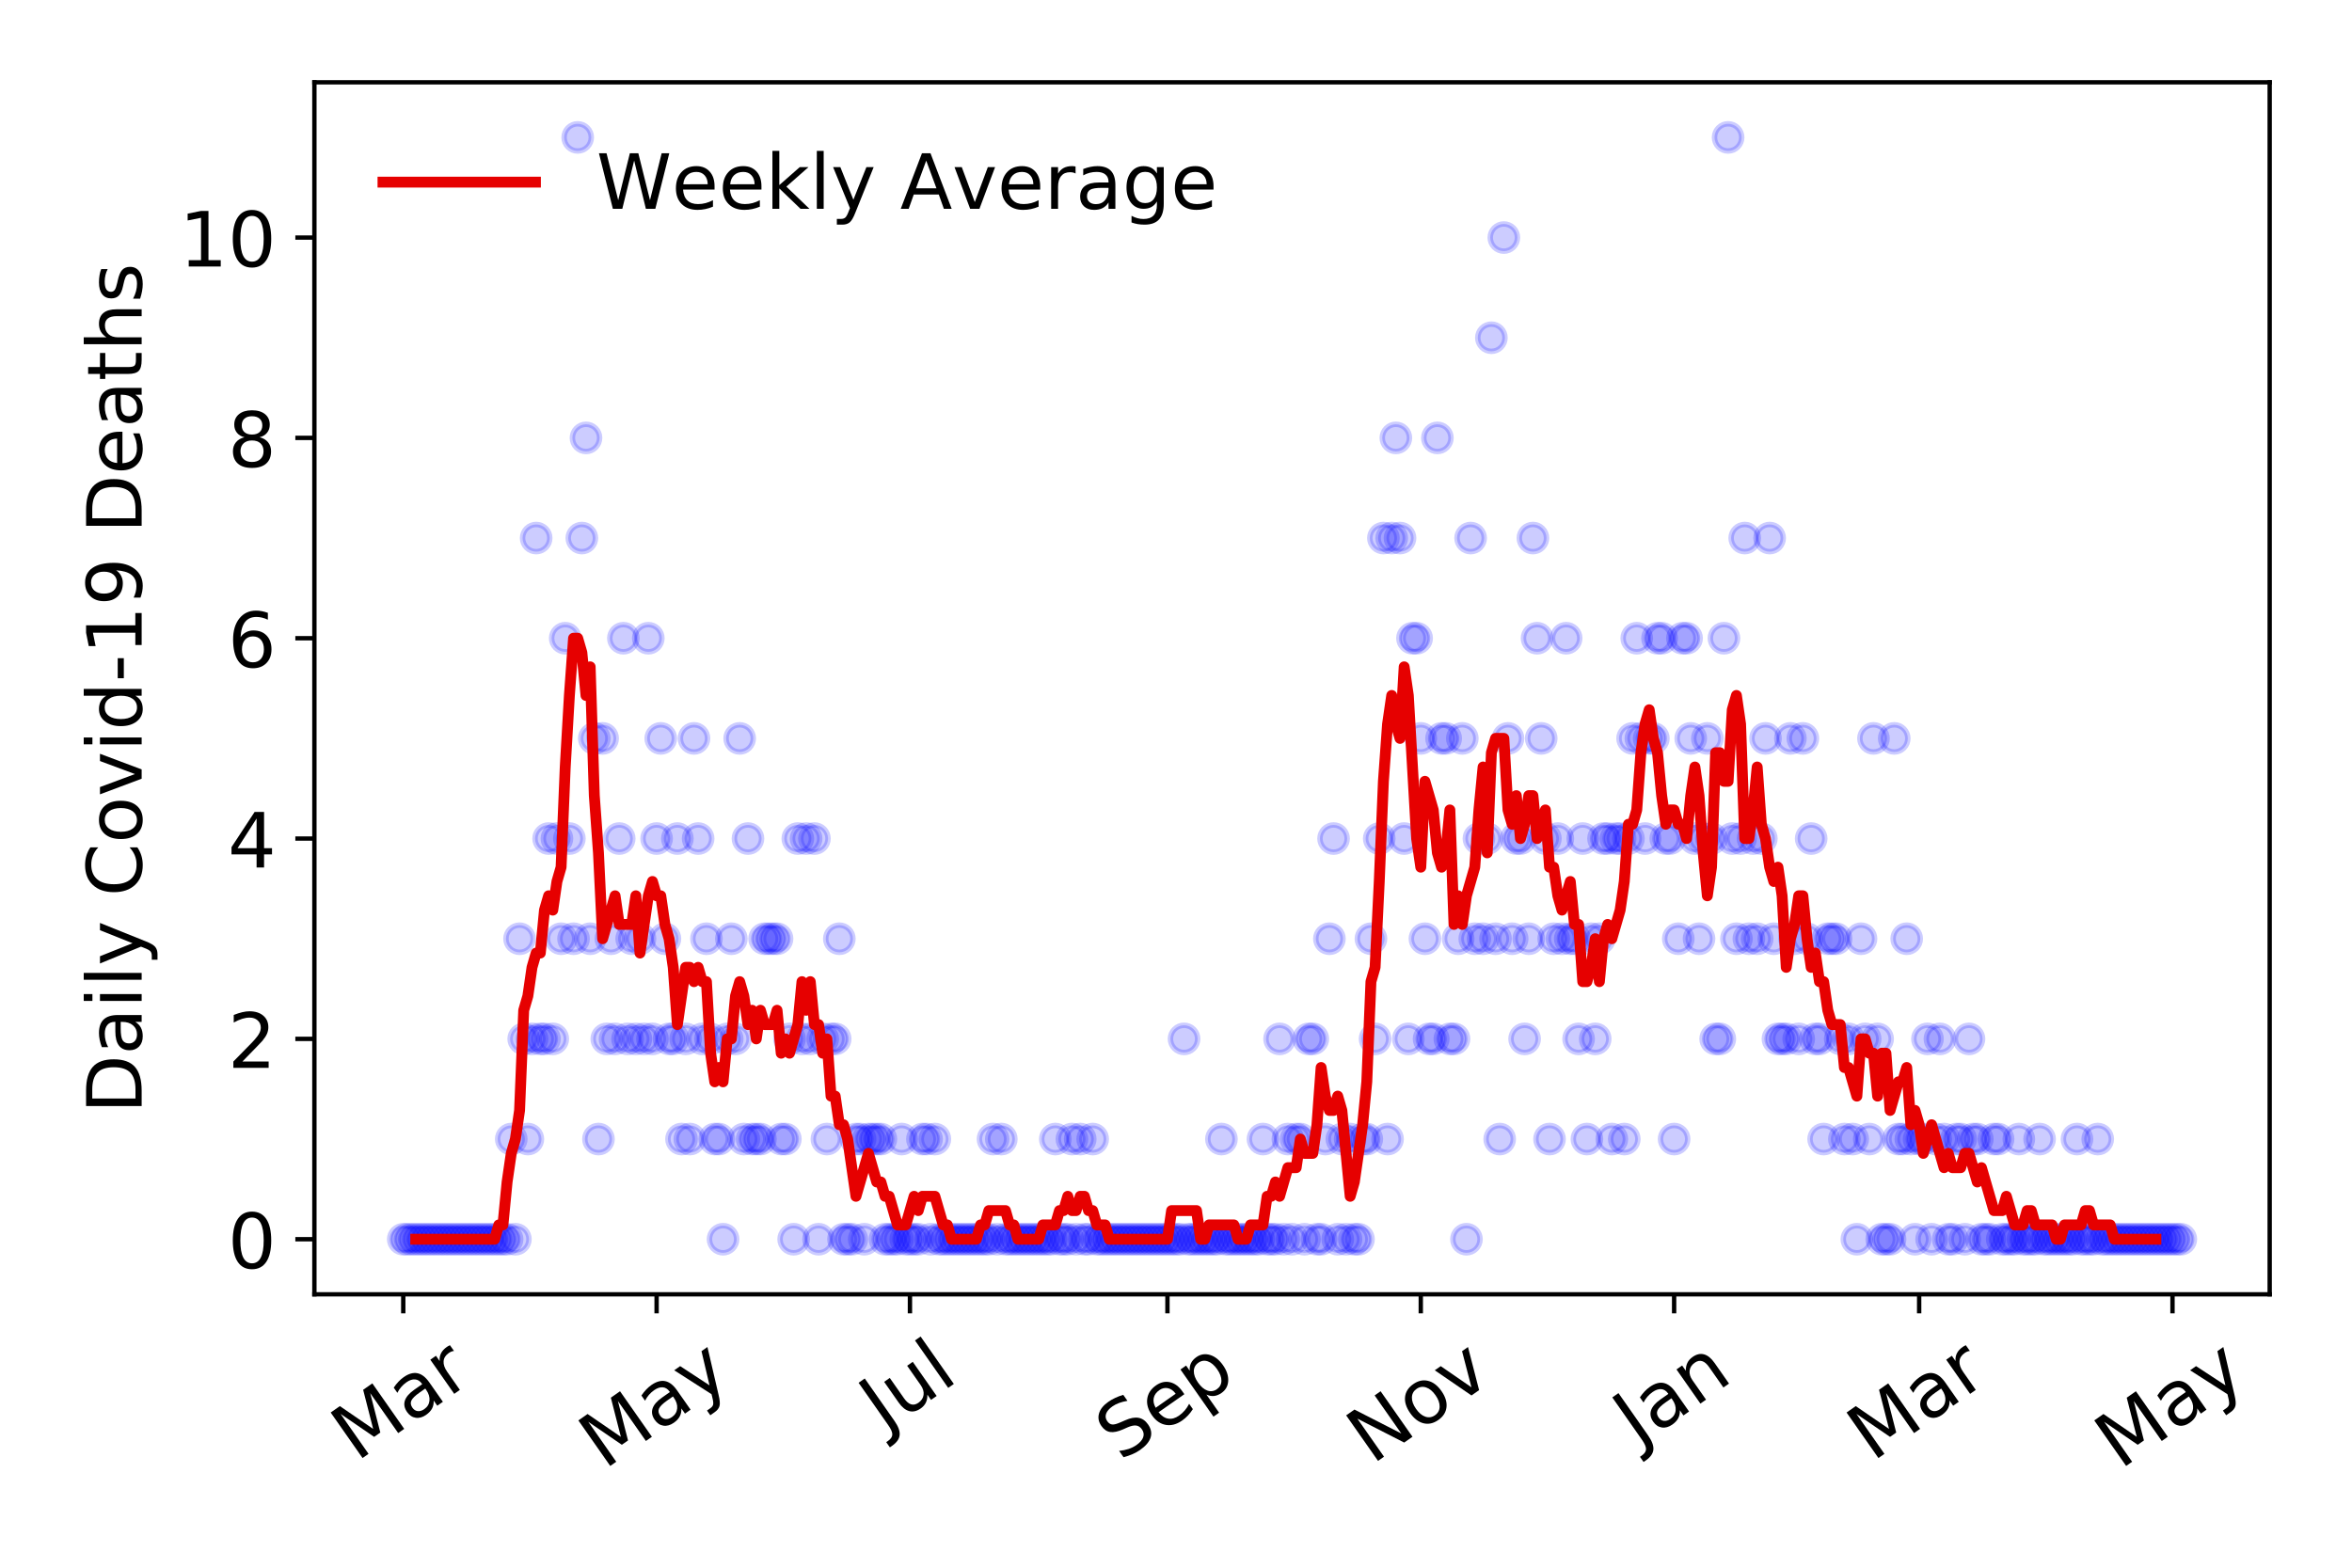 <?xml version="1.0" encoding="utf-8" standalone="no"?>
<!DOCTYPE svg PUBLIC "-//W3C//DTD SVG 1.1//EN"
  "http://www.w3.org/Graphics/SVG/1.1/DTD/svg11.dtd">
<!-- Created with matplotlib (https://matplotlib.org/) -->
<svg height="288pt" version="1.1" viewBox="0 0 432 288" width="432pt" xmlns="http://www.w3.org/2000/svg" xmlns:xlink="http://www.w3.org/1999/xlink">
 <defs>
  <style type="text/css">
*{stroke-linecap:butt;stroke-linejoin:round;}
  </style>
 </defs>
 <g id="figure_1">
  <g id="patch_1">
   <path d="M 0 288 
L 432 288 
L 432 0 
L 0 0 
z
" style="fill:#ffffff;"/>
  </g>
  <g id="axes_1">
   <g id="patch_2">
    <path d="M 57.745 237.778 
L 416.88 237.778 
L 416.88 15.12 
L 57.745 15.12 
z
" style="fill:#ffffff;"/>
   </g>
   <g id="matplotlib.axis_1">
    <g id="xtick_1">
     <g id="line2d_1">
      <defs>
       <path d="M 0 0 
L 0 3.5 
" id="m324a72f7a1" style="stroke:#000000;stroke-width:0.8;"/>
      </defs>
      <g>
       <use style="stroke:#000000;stroke-width:0.8;" x="74.069" xlink:href="#m324a72f7a1" y="237.778"/>
      </g>
     </g>
     <g id="text_1">
      <!-- Mar -->
      <defs>
       <path d="M 9.812 72.906 
L 24.516 72.906 
L 43.109 23.297 
L 61.812 72.906 
L 76.516 72.906 
L 76.516 0 
L 66.891 0 
L 66.891 64.016 
L 48.094 14.016 
L 38.188 14.016 
L 19.391 64.016 
L 19.391 0 
L 9.812 0 
z
" id="DejaVuSans-77"/>
       <path d="M 34.281 27.484 
Q 23.391 27.484 19.188 25 
Q 14.984 22.516 14.984 16.5 
Q 14.984 11.719 18.141 8.906 
Q 21.297 6.109 26.703 6.109 
Q 34.188 6.109 38.703 11.406 
Q 43.219 16.703 43.219 25.484 
L 43.219 27.484 
z
M 52.203 31.203 
L 52.203 0 
L 43.219 0 
L 43.219 8.297 
Q 40.141 3.328 35.547 0.953 
Q 30.953 -1.422 24.312 -1.422 
Q 15.922 -1.422 10.953 3.297 
Q 6 8.016 6 15.922 
Q 6 25.141 12.172 29.828 
Q 18.359 34.516 30.609 34.516 
L 43.219 34.516 
L 43.219 35.406 
Q 43.219 41.609 39.141 45 
Q 35.062 48.391 27.688 48.391 
Q 23 48.391 18.547 47.266 
Q 14.109 46.141 10.016 43.891 
L 10.016 52.203 
Q 14.938 54.109 19.578 55.047 
Q 24.219 56 28.609 56 
Q 40.484 56 46.344 49.844 
Q 52.203 43.703 52.203 31.203 
z
" id="DejaVuSans-97"/>
       <path d="M 41.109 46.297 
Q 39.594 47.172 37.812 47.578 
Q 36.031 48 33.891 48 
Q 26.266 48 22.188 43.047 
Q 18.109 38.094 18.109 28.812 
L 18.109 0 
L 9.078 0 
L 9.078 54.688 
L 18.109 54.688 
L 18.109 46.188 
Q 20.953 51.172 25.484 53.578 
Q 30.031 56 36.531 56 
Q 37.453 56 38.578 55.875 
Q 39.703 55.766 41.062 55.516 
z
" id="DejaVuSans-114"/>
      </defs>
      <g transform="translate(65.467 268.643)rotate(-35)scale(0.14 -0.14)">
       <use xlink:href="#DejaVuSans-77"/>
       <use x="86.279" xlink:href="#DejaVuSans-97"/>
       <use x="147.559" xlink:href="#DejaVuSans-114"/>
      </g>
     </g>
    </g>
    <g id="xtick_2">
     <g id="line2d_2">
      <g>
       <use style="stroke:#000000;stroke-width:0.8;" x="120.601" xlink:href="#m324a72f7a1" y="237.778"/>
      </g>
     </g>
     <g id="text_2">
      <!-- May -->
      <defs>
       <path d="M 32.172 -5.078 
Q 28.375 -14.844 24.75 -17.812 
Q 21.141 -20.797 15.094 -20.797 
L 7.906 -20.797 
L 7.906 -13.281 
L 13.188 -13.281 
Q 16.891 -13.281 18.938 -11.516 
Q 21 -9.766 23.484 -3.219 
L 25.094 0.875 
L 2.984 54.688 
L 12.5 54.688 
L 29.594 11.922 
L 46.688 54.688 
L 56.203 54.688 
z
" id="DejaVuSans-121"/>
      </defs>
      <g transform="translate(110.962 270.094)rotate(-35)scale(0.14 -0.14)">
       <use xlink:href="#DejaVuSans-77"/>
       <use x="86.279" xlink:href="#DejaVuSans-97"/>
       <use x="147.559" xlink:href="#DejaVuSans-121"/>
      </g>
     </g>
    </g>
    <g id="xtick_3">
     <g id="line2d_3">
      <g>
       <use style="stroke:#000000;stroke-width:0.8;" x="167.133" xlink:href="#m324a72f7a1" y="237.778"/>
      </g>
     </g>
     <g id="text_3">
      <!-- Jul -->
      <defs>
       <path d="M 9.812 72.906 
L 19.672 72.906 
L 19.672 5.078 
Q 19.672 -8.109 14.672 -14.062 
Q 9.672 -20.016 -1.422 -20.016 
L -5.172 -20.016 
L -5.172 -11.719 
L -2.094 -11.719 
Q 4.438 -11.719 7.125 -8.047 
Q 9.812 -4.391 9.812 5.078 
z
" id="DejaVuSans-74"/>
       <path d="M 8.5 21.578 
L 8.5 54.688 
L 17.484 54.688 
L 17.484 21.922 
Q 17.484 14.156 20.5 10.266 
Q 23.531 6.391 29.594 6.391 
Q 36.859 6.391 41.078 11.031 
Q 45.312 15.672 45.312 23.688 
L 45.312 54.688 
L 54.297 54.688 
L 54.297 0 
L 45.312 0 
L 45.312 8.406 
Q 42.047 3.422 37.719 1 
Q 33.406 -1.422 27.688 -1.422 
Q 18.266 -1.422 13.375 4.438 
Q 8.5 10.297 8.5 21.578 
z
M 31.109 56 
z
" id="DejaVuSans-117"/>
       <path d="M 9.422 75.984 
L 18.406 75.984 
L 18.406 0 
L 9.422 0 
z
" id="DejaVuSans-108"/>
      </defs>
      <g transform="translate(162.43 263.181)rotate(-35)scale(0.14 -0.14)">
       <use xlink:href="#DejaVuSans-74"/>
       <use x="29.492" xlink:href="#DejaVuSans-117"/>
       <use x="92.871" xlink:href="#DejaVuSans-108"/>
      </g>
     </g>
    </g>
    <g id="xtick_4">
     <g id="line2d_4">
      <g>
       <use style="stroke:#000000;stroke-width:0.8;" x="214.428" xlink:href="#m324a72f7a1" y="237.778"/>
      </g>
     </g>
     <g id="text_4">
      <!-- Sep -->
      <defs>
       <path d="M 53.516 70.516 
L 53.516 60.891 
Q 47.906 63.578 42.922 64.891 
Q 37.938 66.219 33.297 66.219 
Q 25.25 66.219 20.875 63.094 
Q 16.5 59.969 16.5 54.203 
Q 16.5 49.359 19.406 46.891 
Q 22.312 44.438 30.422 42.922 
L 36.375 41.703 
Q 47.406 39.594 52.656 34.297 
Q 57.906 29 57.906 20.125 
Q 57.906 9.516 50.797 4.047 
Q 43.703 -1.422 29.984 -1.422 
Q 24.812 -1.422 18.969 -0.25 
Q 13.141 0.922 6.891 3.219 
L 6.891 13.375 
Q 12.891 10.016 18.656 8.297 
Q 24.422 6.594 29.984 6.594 
Q 38.422 6.594 43.016 9.906 
Q 47.609 13.234 47.609 19.391 
Q 47.609 24.75 44.312 27.781 
Q 41.016 30.812 33.5 32.328 
L 27.484 33.5 
Q 16.453 35.688 11.516 40.375 
Q 6.594 45.062 6.594 53.422 
Q 6.594 63.094 13.406 68.656 
Q 20.219 74.219 32.172 74.219 
Q 37.312 74.219 42.625 73.281 
Q 47.953 72.359 53.516 70.516 
z
" id="DejaVuSans-83"/>
       <path d="M 56.203 29.594 
L 56.203 25.203 
L 14.891 25.203 
Q 15.484 15.922 20.484 11.062 
Q 25.484 6.203 34.422 6.203 
Q 39.594 6.203 44.453 7.469 
Q 49.312 8.734 54.109 11.281 
L 54.109 2.781 
Q 49.266 0.734 44.188 -0.344 
Q 39.109 -1.422 33.891 -1.422 
Q 20.797 -1.422 13.156 6.188 
Q 5.516 13.812 5.516 26.812 
Q 5.516 40.234 12.766 48.109 
Q 20.016 56 32.328 56 
Q 43.359 56 49.781 48.891 
Q 56.203 41.797 56.203 29.594 
z
M 47.219 32.234 
Q 47.125 39.594 43.094 43.984 
Q 39.062 48.391 32.422 48.391 
Q 24.906 48.391 20.391 44.141 
Q 15.875 39.891 15.188 32.172 
z
" id="DejaVuSans-101"/>
       <path d="M 18.109 8.203 
L 18.109 -20.797 
L 9.078 -20.797 
L 9.078 54.688 
L 18.109 54.688 
L 18.109 46.391 
Q 20.953 51.266 25.266 53.625 
Q 29.594 56 35.594 56 
Q 45.562 56 51.781 48.094 
Q 58.016 40.188 58.016 27.297 
Q 58.016 14.406 51.781 6.484 
Q 45.562 -1.422 35.594 -1.422 
Q 29.594 -1.422 25.266 0.953 
Q 20.953 3.328 18.109 8.203 
z
M 48.688 27.297 
Q 48.688 37.203 44.609 42.844 
Q 40.531 48.484 33.406 48.484 
Q 26.266 48.484 22.188 42.844 
Q 18.109 37.203 18.109 27.297 
Q 18.109 17.391 22.188 11.75 
Q 26.266 6.109 33.406 6.109 
Q 40.531 6.109 44.609 11.75 
Q 48.688 17.391 48.688 27.297 
z
" id="DejaVuSans-112"/>
      </defs>
      <g transform="translate(205.835 268.629)rotate(-35)scale(0.14 -0.14)">
       <use xlink:href="#DejaVuSans-83"/>
       <use x="63.477" xlink:href="#DejaVuSans-101"/>
       <use x="125" xlink:href="#DejaVuSans-112"/>
      </g>
     </g>
    </g>
    <g id="xtick_5">
     <g id="line2d_5">
      <g>
       <use style="stroke:#000000;stroke-width:0.8;" x="260.96" xlink:href="#m324a72f7a1" y="237.778"/>
      </g>
     </g>
     <g id="text_5">
      <!-- Nov -->
      <defs>
       <path d="M 9.812 72.906 
L 23.094 72.906 
L 55.422 11.922 
L 55.422 72.906 
L 64.984 72.906 
L 64.984 0 
L 51.703 0 
L 19.391 60.984 
L 19.391 0 
L 9.812 0 
z
" id="DejaVuSans-78"/>
       <path d="M 30.609 48.391 
Q 23.391 48.391 19.188 42.75 
Q 14.984 37.109 14.984 27.297 
Q 14.984 17.484 19.156 11.844 
Q 23.344 6.203 30.609 6.203 
Q 37.797 6.203 41.984 11.859 
Q 46.188 17.531 46.188 27.297 
Q 46.188 37.016 41.984 42.703 
Q 37.797 48.391 30.609 48.391 
z
M 30.609 56 
Q 42.328 56 49.016 48.375 
Q 55.719 40.766 55.719 27.297 
Q 55.719 13.875 49.016 6.219 
Q 42.328 -1.422 30.609 -1.422 
Q 18.844 -1.422 12.172 6.219 
Q 5.516 13.875 5.516 27.297 
Q 5.516 40.766 12.172 48.375 
Q 18.844 56 30.609 56 
z
" id="DejaVuSans-111"/>
       <path d="M 2.984 54.688 
L 12.5 54.688 
L 29.594 8.797 
L 46.688 54.688 
L 56.203 54.688 
L 35.688 0 
L 23.484 0 
z
" id="DejaVuSans-118"/>
      </defs>
      <g transform="translate(251.983 269.166)rotate(-35)scale(0.14 -0.14)">
       <use xlink:href="#DejaVuSans-78"/>
       <use x="74.805" xlink:href="#DejaVuSans-111"/>
       <use x="135.986" xlink:href="#DejaVuSans-118"/>
      </g>
     </g>
    </g>
    <g id="xtick_6">
     <g id="line2d_6">
      <g>
       <use style="stroke:#000000;stroke-width:0.8;" x="307.492" xlink:href="#m324a72f7a1" y="237.778"/>
      </g>
     </g>
     <g id="text_6">
      <!-- Jan -->
      <defs>
       <path d="M 54.891 33.016 
L 54.891 0 
L 45.906 0 
L 45.906 32.719 
Q 45.906 40.484 42.875 44.328 
Q 39.844 48.188 33.797 48.188 
Q 26.516 48.188 22.312 43.547 
Q 18.109 38.922 18.109 30.906 
L 18.109 0 
L 9.078 0 
L 9.078 54.688 
L 18.109 54.688 
L 18.109 46.188 
Q 21.344 51.125 25.703 53.562 
Q 30.078 56 35.797 56 
Q 45.219 56 50.047 50.172 
Q 54.891 44.344 54.891 33.016 
z
" id="DejaVuSans-110"/>
      </defs>
      <g transform="translate(300.868 265.871)rotate(-35)scale(0.14 -0.14)">
       <use xlink:href="#DejaVuSans-74"/>
       <use x="29.492" xlink:href="#DejaVuSans-97"/>
       <use x="90.771" xlink:href="#DejaVuSans-110"/>
      </g>
     </g>
    </g>
    <g id="xtick_7">
     <g id="line2d_7">
      <g>
       <use style="stroke:#000000;stroke-width:0.8;" x="352.498" xlink:href="#m324a72f7a1" y="237.778"/>
      </g>
     </g>
     <g id="text_7">
      <!-- Mar -->
      <g transform="translate(343.895 268.643)rotate(-35)scale(0.14 -0.14)">
       <use xlink:href="#DejaVuSans-77"/>
       <use x="86.279" xlink:href="#DejaVuSans-97"/>
       <use x="147.559" xlink:href="#DejaVuSans-114"/>
      </g>
     </g>
    </g>
    <g id="xtick_8">
     <g id="line2d_8">
      <g>
       <use style="stroke:#000000;stroke-width:0.8;" x="399.03" xlink:href="#m324a72f7a1" y="237.778"/>
      </g>
     </g>
     <g id="text_8">
      <!-- May -->
      <g transform="translate(389.391 270.094)rotate(-35)scale(0.14 -0.14)">
       <use xlink:href="#DejaVuSans-77"/>
       <use x="86.279" xlink:href="#DejaVuSans-97"/>
       <use x="147.559" xlink:href="#DejaVuSans-121"/>
      </g>
     </g>
    </g>
   </g>
   <g id="matplotlib.axis_2">
    <g id="ytick_1">
     <g id="line2d_9">
      <defs>
       <path d="M 0 0 
L -3.5 0 
" id="m8694636737" style="stroke:#000000;stroke-width:0.8;"/>
      </defs>
      <g>
       <use style="stroke:#000000;stroke-width:0.8;" x="57.745" xlink:href="#m8694636737" y="227.657"/>
      </g>
     </g>
     <g id="text_9">
      <!-- 0 -->
      <defs>
       <path d="M 31.781 66.406 
Q 24.172 66.406 20.328 58.906 
Q 16.5 51.422 16.5 36.375 
Q 16.5 21.391 20.328 13.891 
Q 24.172 6.391 31.781 6.391 
Q 39.453 6.391 43.281 13.891 
Q 47.125 21.391 47.125 36.375 
Q 47.125 51.422 43.281 58.906 
Q 39.453 66.406 31.781 66.406 
z
M 31.781 74.219 
Q 44.047 74.219 50.516 64.516 
Q 56.984 54.828 56.984 36.375 
Q 56.984 17.969 50.516 8.266 
Q 44.047 -1.422 31.781 -1.422 
Q 19.531 -1.422 13.062 8.266 
Q 6.594 17.969 6.594 36.375 
Q 6.594 54.828 13.062 64.516 
Q 19.531 74.219 31.781 74.219 
z
" id="DejaVuSans-48"/>
      </defs>
      <g transform="translate(41.837 232.976)scale(0.14 -0.14)">
       <use xlink:href="#DejaVuSans-48"/>
      </g>
     </g>
    </g>
    <g id="ytick_2">
     <g id="line2d_10">
      <g>
       <use style="stroke:#000000;stroke-width:0.8;" x="57.745" xlink:href="#m8694636737" y="190.854"/>
      </g>
     </g>
     <g id="text_10">
      <!-- 2 -->
      <defs>
       <path d="M 19.188 8.297 
L 53.609 8.297 
L 53.609 0 
L 7.328 0 
L 7.328 8.297 
Q 12.938 14.109 22.625 23.891 
Q 32.328 33.688 34.812 36.531 
Q 39.547 41.844 41.422 45.531 
Q 43.312 49.219 43.312 52.781 
Q 43.312 58.594 39.234 62.25 
Q 35.156 65.922 28.609 65.922 
Q 23.969 65.922 18.812 64.312 
Q 13.672 62.703 7.812 59.422 
L 7.812 69.391 
Q 13.766 71.781 18.938 73 
Q 24.125 74.219 28.422 74.219 
Q 39.75 74.219 46.484 68.547 
Q 53.219 62.891 53.219 53.422 
Q 53.219 48.922 51.531 44.891 
Q 49.859 40.875 45.406 35.406 
Q 44.188 33.984 37.641 27.219 
Q 31.109 20.453 19.188 8.297 
z
" id="DejaVuSans-50"/>
      </defs>
      <g transform="translate(41.837 196.173)scale(0.14 -0.14)">
       <use xlink:href="#DejaVuSans-50"/>
      </g>
     </g>
    </g>
    <g id="ytick_3">
     <g id="line2d_11">
      <g>
       <use style="stroke:#000000;stroke-width:0.8;" x="57.745" xlink:href="#m8694636737" y="154.051"/>
      </g>
     </g>
     <g id="text_11">
      <!-- 4 -->
      <defs>
       <path d="M 37.797 64.312 
L 12.891 25.391 
L 37.797 25.391 
z
M 35.203 72.906 
L 47.609 72.906 
L 47.609 25.391 
L 58.016 25.391 
L 58.016 17.188 
L 47.609 17.188 
L 47.609 0 
L 37.797 0 
L 37.797 17.188 
L 4.891 17.188 
L 4.891 26.703 
z
" id="DejaVuSans-52"/>
      </defs>
      <g transform="translate(41.837 159.37)scale(0.14 -0.14)">
       <use xlink:href="#DejaVuSans-52"/>
      </g>
     </g>
    </g>
    <g id="ytick_4">
     <g id="line2d_12">
      <g>
       <use style="stroke:#000000;stroke-width:0.8;" x="57.745" xlink:href="#m8694636737" y="117.248"/>
      </g>
     </g>
     <g id="text_12">
      <!-- 6 -->
      <defs>
       <path d="M 33.016 40.375 
Q 26.375 40.375 22.484 35.828 
Q 18.609 31.297 18.609 23.391 
Q 18.609 15.531 22.484 10.953 
Q 26.375 6.391 33.016 6.391 
Q 39.656 6.391 43.531 10.953 
Q 47.406 15.531 47.406 23.391 
Q 47.406 31.297 43.531 35.828 
Q 39.656 40.375 33.016 40.375 
z
M 52.594 71.297 
L 52.594 62.312 
Q 48.875 64.062 45.094 64.984 
Q 41.312 65.922 37.594 65.922 
Q 27.828 65.922 22.672 59.328 
Q 17.531 52.734 16.797 39.406 
Q 19.672 43.656 24.016 45.922 
Q 28.375 48.188 33.594 48.188 
Q 44.578 48.188 50.953 41.516 
Q 57.328 34.859 57.328 23.391 
Q 57.328 12.156 50.688 5.359 
Q 44.047 -1.422 33.016 -1.422 
Q 20.359 -1.422 13.672 8.266 
Q 6.984 17.969 6.984 36.375 
Q 6.984 53.656 15.188 63.938 
Q 23.391 74.219 37.203 74.219 
Q 40.922 74.219 44.703 73.484 
Q 48.484 72.75 52.594 71.297 
z
" id="DejaVuSans-54"/>
      </defs>
      <g transform="translate(41.837 122.567)scale(0.14 -0.14)">
       <use xlink:href="#DejaVuSans-54"/>
      </g>
     </g>
    </g>
    <g id="ytick_5">
     <g id="line2d_13">
      <g>
       <use style="stroke:#000000;stroke-width:0.8;" x="57.745" xlink:href="#m8694636737" y="80.445"/>
      </g>
     </g>
     <g id="text_13">
      <!-- 8 -->
      <defs>
       <path d="M 31.781 34.625 
Q 24.75 34.625 20.719 30.859 
Q 16.703 27.094 16.703 20.516 
Q 16.703 13.922 20.719 10.156 
Q 24.75 6.391 31.781 6.391 
Q 38.812 6.391 42.859 10.172 
Q 46.922 13.969 46.922 20.516 
Q 46.922 27.094 42.891 30.859 
Q 38.875 34.625 31.781 34.625 
z
M 21.922 38.812 
Q 15.578 40.375 12.031 44.719 
Q 8.5 49.078 8.5 55.328 
Q 8.5 64.062 14.719 69.141 
Q 20.953 74.219 31.781 74.219 
Q 42.672 74.219 48.875 69.141 
Q 55.078 64.062 55.078 55.328 
Q 55.078 49.078 51.531 44.719 
Q 48 40.375 41.703 38.812 
Q 48.828 37.156 52.797 32.312 
Q 56.781 27.484 56.781 20.516 
Q 56.781 9.906 50.312 4.234 
Q 43.844 -1.422 31.781 -1.422 
Q 19.734 -1.422 13.25 4.234 
Q 6.781 9.906 6.781 20.516 
Q 6.781 27.484 10.781 32.312 
Q 14.797 37.156 21.922 38.812 
z
M 18.312 54.391 
Q 18.312 48.734 21.844 45.562 
Q 25.391 42.391 31.781 42.391 
Q 38.141 42.391 41.719 45.562 
Q 45.312 48.734 45.312 54.391 
Q 45.312 60.062 41.719 63.234 
Q 38.141 66.406 31.781 66.406 
Q 25.391 66.406 21.844 63.234 
Q 18.312 60.062 18.312 54.391 
z
" id="DejaVuSans-56"/>
      </defs>
      <g transform="translate(41.837 85.764)scale(0.14 -0.14)">
       <use xlink:href="#DejaVuSans-56"/>
      </g>
     </g>
    </g>
    <g id="ytick_6">
     <g id="line2d_14">
      <g>
       <use style="stroke:#000000;stroke-width:0.8;" x="57.745" xlink:href="#m8694636737" y="43.642"/>
      </g>
     </g>
     <g id="text_14">
      <!-- 10 -->
      <defs>
       <path d="M 12.406 8.297 
L 28.516 8.297 
L 28.516 63.922 
L 10.984 60.406 
L 10.984 69.391 
L 28.422 72.906 
L 38.281 72.906 
L 38.281 8.297 
L 54.391 8.297 
L 54.391 0 
L 12.406 0 
z
" id="DejaVuSans-49"/>
      </defs>
      <g transform="translate(32.93 48.961)scale(0.14 -0.14)">
       <use xlink:href="#DejaVuSans-49"/>
       <use x="63.623" xlink:href="#DejaVuSans-48"/>
      </g>
     </g>
    </g>
    <g id="text_15">
     <!-- Daily Covid-19 Deaths -->
     <defs>
      <path d="M 19.672 64.797 
L 19.672 8.109 
L 31.594 8.109 
Q 46.688 8.109 53.688 14.938 
Q 60.688 21.781 60.688 36.531 
Q 60.688 51.172 53.688 57.984 
Q 46.688 64.797 31.594 64.797 
z
M 9.812 72.906 
L 30.078 72.906 
Q 51.266 72.906 61.172 64.094 
Q 71.094 55.281 71.094 36.531 
Q 71.094 17.672 61.125 8.828 
Q 51.172 0 30.078 0 
L 9.812 0 
z
" id="DejaVuSans-68"/>
      <path d="M 9.422 54.688 
L 18.406 54.688 
L 18.406 0 
L 9.422 0 
z
M 9.422 75.984 
L 18.406 75.984 
L 18.406 64.594 
L 9.422 64.594 
z
" id="DejaVuSans-105"/>
      <path id="DejaVuSans-32"/>
      <path d="M 64.406 67.281 
L 64.406 56.891 
Q 59.422 61.531 53.781 63.812 
Q 48.141 66.109 41.797 66.109 
Q 29.297 66.109 22.656 58.469 
Q 16.016 50.828 16.016 36.375 
Q 16.016 21.969 22.656 14.328 
Q 29.297 6.688 41.797 6.688 
Q 48.141 6.688 53.781 8.984 
Q 59.422 11.281 64.406 15.922 
L 64.406 5.609 
Q 59.234 2.094 53.438 0.328 
Q 47.656 -1.422 41.219 -1.422 
Q 24.656 -1.422 15.125 8.703 
Q 5.609 18.844 5.609 36.375 
Q 5.609 53.953 15.125 64.078 
Q 24.656 74.219 41.219 74.219 
Q 47.75 74.219 53.531 72.484 
Q 59.328 70.75 64.406 67.281 
z
" id="DejaVuSans-67"/>
      <path d="M 45.406 46.391 
L 45.406 75.984 
L 54.391 75.984 
L 54.391 0 
L 45.406 0 
L 45.406 8.203 
Q 42.578 3.328 38.25 0.953 
Q 33.938 -1.422 27.875 -1.422 
Q 17.969 -1.422 11.734 6.484 
Q 5.516 14.406 5.516 27.297 
Q 5.516 40.188 11.734 48.094 
Q 17.969 56 27.875 56 
Q 33.938 56 38.25 53.625 
Q 42.578 51.266 45.406 46.391 
z
M 14.797 27.297 
Q 14.797 17.391 18.875 11.75 
Q 22.953 6.109 30.078 6.109 
Q 37.203 6.109 41.297 11.75 
Q 45.406 17.391 45.406 27.297 
Q 45.406 37.203 41.297 42.844 
Q 37.203 48.484 30.078 48.484 
Q 22.953 48.484 18.875 42.844 
Q 14.797 37.203 14.797 27.297 
z
" id="DejaVuSans-100"/>
      <path d="M 4.891 31.391 
L 31.203 31.391 
L 31.203 23.391 
L 4.891 23.391 
z
" id="DejaVuSans-45"/>
      <path d="M 10.984 1.516 
L 10.984 10.5 
Q 14.703 8.734 18.5 7.812 
Q 22.312 6.891 25.984 6.891 
Q 35.75 6.891 40.891 13.453 
Q 46.047 20.016 46.781 33.406 
Q 43.953 29.203 39.594 26.953 
Q 35.25 24.703 29.984 24.703 
Q 19.047 24.703 12.672 31.312 
Q 6.297 37.938 6.297 49.422 
Q 6.297 60.641 12.938 67.422 
Q 19.578 74.219 30.609 74.219 
Q 43.266 74.219 49.922 64.516 
Q 56.594 54.828 56.594 36.375 
Q 56.594 19.141 48.406 8.859 
Q 40.234 -1.422 26.422 -1.422 
Q 22.703 -1.422 18.891 -0.688 
Q 15.094 0.047 10.984 1.516 
z
M 30.609 32.422 
Q 37.25 32.422 41.125 36.953 
Q 45.016 41.5 45.016 49.422 
Q 45.016 57.281 41.125 61.844 
Q 37.25 66.406 30.609 66.406 
Q 23.969 66.406 20.094 61.844 
Q 16.219 57.281 16.219 49.422 
Q 16.219 41.5 20.094 36.953 
Q 23.969 32.422 30.609 32.422 
z
" id="DejaVuSans-57"/>
      <path d="M 18.312 70.219 
L 18.312 54.688 
L 36.812 54.688 
L 36.812 47.703 
L 18.312 47.703 
L 18.312 18.016 
Q 18.312 11.328 20.141 9.422 
Q 21.969 7.516 27.594 7.516 
L 36.812 7.516 
L 36.812 0 
L 27.594 0 
Q 17.188 0 13.234 3.875 
Q 9.281 7.766 9.281 18.016 
L 9.281 47.703 
L 2.688 47.703 
L 2.688 54.688 
L 9.281 54.688 
L 9.281 70.219 
z
" id="DejaVuSans-116"/>
      <path d="M 54.891 33.016 
L 54.891 0 
L 45.906 0 
L 45.906 32.719 
Q 45.906 40.484 42.875 44.328 
Q 39.844 48.188 33.797 48.188 
Q 26.516 48.188 22.312 43.547 
Q 18.109 38.922 18.109 30.906 
L 18.109 0 
L 9.078 0 
L 9.078 75.984 
L 18.109 75.984 
L 18.109 46.188 
Q 21.344 51.125 25.703 53.562 
Q 30.078 56 35.797 56 
Q 45.219 56 50.047 50.172 
Q 54.891 44.344 54.891 33.016 
z
" id="DejaVuSans-104"/>
      <path d="M 44.281 53.078 
L 44.281 44.578 
Q 40.484 46.531 36.375 47.5 
Q 32.281 48.484 27.875 48.484 
Q 21.188 48.484 17.844 46.438 
Q 14.5 44.391 14.5 40.281 
Q 14.5 37.156 16.891 35.375 
Q 19.281 33.594 26.516 31.984 
L 29.594 31.297 
Q 39.156 29.25 43.188 25.516 
Q 47.219 21.781 47.219 15.094 
Q 47.219 7.469 41.188 3.016 
Q 35.156 -1.422 24.609 -1.422 
Q 20.219 -1.422 15.453 -0.562 
Q 10.688 0.297 5.422 2 
L 5.422 11.281 
Q 10.406 8.688 15.234 7.391 
Q 20.062 6.109 24.812 6.109 
Q 31.156 6.109 34.562 8.281 
Q 37.984 10.453 37.984 14.406 
Q 37.984 18.062 35.516 20.016 
Q 33.062 21.969 24.703 23.781 
L 21.578 24.516 
Q 13.234 26.266 9.516 29.906 
Q 5.812 33.547 5.812 39.891 
Q 5.812 47.609 11.281 51.797 
Q 16.75 56 26.812 56 
Q 31.781 56 36.172 55.266 
Q 40.578 54.547 44.281 53.078 
z
" id="DejaVuSans-115"/>
     </defs>
     <g transform="translate(26.018 204.56)rotate(-90)scale(0.14 -0.14)">
      <use xlink:href="#DejaVuSans-68"/>
      <use x="77.002" xlink:href="#DejaVuSans-97"/>
      <use x="138.281" xlink:href="#DejaVuSans-105"/>
      <use x="166.064" xlink:href="#DejaVuSans-108"/>
      <use x="193.848" xlink:href="#DejaVuSans-121"/>
      <use x="253.027" xlink:href="#DejaVuSans-32"/>
      <use x="284.814" xlink:href="#DejaVuSans-67"/>
      <use x="354.639" xlink:href="#DejaVuSans-111"/>
      <use x="415.82" xlink:href="#DejaVuSans-118"/>
      <use x="475" xlink:href="#DejaVuSans-105"/>
      <use x="502.783" xlink:href="#DejaVuSans-100"/>
      <use x="566.26" xlink:href="#DejaVuSans-45"/>
      <use x="602.344" xlink:href="#DejaVuSans-49"/>
      <use x="665.967" xlink:href="#DejaVuSans-57"/>
      <use x="729.59" xlink:href="#DejaVuSans-32"/>
      <use x="761.377" xlink:href="#DejaVuSans-68"/>
      <use x="838.379" xlink:href="#DejaVuSans-101"/>
      <use x="899.902" xlink:href="#DejaVuSans-97"/>
      <use x="961.182" xlink:href="#DejaVuSans-116"/>
      <use x="1000.391" xlink:href="#DejaVuSans-104"/>
      <use x="1063.77" xlink:href="#DejaVuSans-115"/>
     </g>
    </g>
   </g>
   <g id="line2d_15">
    <defs>
     <path d="M 0 2.5 
C 0.663 2.5 1.299 2.237 1.768 1.768 
C 2.237 1.299 2.5 0.663 2.5 0 
C 2.5 -0.663 2.237 -1.299 1.768 -1.768 
C 1.299 -2.237 0.663 -2.5 0 -2.5 
C -0.663 -2.5 -1.299 -2.237 -1.768 -1.768 
C -2.237 -1.299 -2.5 -0.663 -2.5 0 
C -2.5 0.663 -2.237 1.299 -1.768 1.768 
C -1.299 2.237 -0.663 2.5 0 2.5 
z
" id="m5c131648ad" style="stroke:#0000ff;stroke-opacity:0.2;"/>
    </defs>
    <g clip-path="url(#p8e618f0697)">
     <use style="fill:#0000ff;fill-opacity:0.2;stroke:#0000ff;stroke-opacity:0.2;" x="74.069" xlink:href="#m5c131648ad" y="227.657"/>
     <use style="fill:#0000ff;fill-opacity:0.2;stroke:#0000ff;stroke-opacity:0.2;" x="74.832" xlink:href="#m5c131648ad" y="227.657"/>
     <use style="fill:#0000ff;fill-opacity:0.2;stroke:#0000ff;stroke-opacity:0.2;" x="75.595" xlink:href="#m5c131648ad" y="227.657"/>
     <use style="fill:#0000ff;fill-opacity:0.2;stroke:#0000ff;stroke-opacity:0.2;" x="76.358" xlink:href="#m5c131648ad" y="227.657"/>
     <use style="fill:#0000ff;fill-opacity:0.2;stroke:#0000ff;stroke-opacity:0.2;" x="77.121" xlink:href="#m5c131648ad" y="227.657"/>
     <use style="fill:#0000ff;fill-opacity:0.2;stroke:#0000ff;stroke-opacity:0.2;" x="77.883" xlink:href="#m5c131648ad" y="227.657"/>
     <use style="fill:#0000ff;fill-opacity:0.2;stroke:#0000ff;stroke-opacity:0.2;" x="78.646" xlink:href="#m5c131648ad" y="227.657"/>
     <use style="fill:#0000ff;fill-opacity:0.2;stroke:#0000ff;stroke-opacity:0.2;" x="79.409" xlink:href="#m5c131648ad" y="227.657"/>
     <use style="fill:#0000ff;fill-opacity:0.2;stroke:#0000ff;stroke-opacity:0.2;" x="80.172" xlink:href="#m5c131648ad" y="227.657"/>
     <use style="fill:#0000ff;fill-opacity:0.2;stroke:#0000ff;stroke-opacity:0.2;" x="80.935" xlink:href="#m5c131648ad" y="227.657"/>
     <use style="fill:#0000ff;fill-opacity:0.2;stroke:#0000ff;stroke-opacity:0.2;" x="81.698" xlink:href="#m5c131648ad" y="227.657"/>
     <use style="fill:#0000ff;fill-opacity:0.2;stroke:#0000ff;stroke-opacity:0.2;" x="82.46" xlink:href="#m5c131648ad" y="227.657"/>
     <use style="fill:#0000ff;fill-opacity:0.2;stroke:#0000ff;stroke-opacity:0.2;" x="83.223" xlink:href="#m5c131648ad" y="227.657"/>
     <use style="fill:#0000ff;fill-opacity:0.2;stroke:#0000ff;stroke-opacity:0.2;" x="83.986" xlink:href="#m5c131648ad" y="227.657"/>
     <use style="fill:#0000ff;fill-opacity:0.2;stroke:#0000ff;stroke-opacity:0.2;" x="84.749" xlink:href="#m5c131648ad" y="227.657"/>
     <use style="fill:#0000ff;fill-opacity:0.2;stroke:#0000ff;stroke-opacity:0.2;" x="85.512" xlink:href="#m5c131648ad" y="227.657"/>
     <use style="fill:#0000ff;fill-opacity:0.2;stroke:#0000ff;stroke-opacity:0.2;" x="86.274" xlink:href="#m5c131648ad" y="227.657"/>
     <use style="fill:#0000ff;fill-opacity:0.2;stroke:#0000ff;stroke-opacity:0.2;" x="87.037" xlink:href="#m5c131648ad" y="227.657"/>
     <use style="fill:#0000ff;fill-opacity:0.2;stroke:#0000ff;stroke-opacity:0.2;" x="87.8" xlink:href="#m5c131648ad" y="227.657"/>
     <use style="fill:#0000ff;fill-opacity:0.2;stroke:#0000ff;stroke-opacity:0.2;" x="88.563" xlink:href="#m5c131648ad" y="227.657"/>
     <use style="fill:#0000ff;fill-opacity:0.2;stroke:#0000ff;stroke-opacity:0.2;" x="89.326" xlink:href="#m5c131648ad" y="227.657"/>
     <use style="fill:#0000ff;fill-opacity:0.2;stroke:#0000ff;stroke-opacity:0.2;" x="90.089" xlink:href="#m5c131648ad" y="227.657"/>
     <use style="fill:#0000ff;fill-opacity:0.2;stroke:#0000ff;stroke-opacity:0.2;" x="90.851" xlink:href="#m5c131648ad" y="227.657"/>
     <use style="fill:#0000ff;fill-opacity:0.2;stroke:#0000ff;stroke-opacity:0.2;" x="91.614" xlink:href="#m5c131648ad" y="227.657"/>
     <use style="fill:#0000ff;fill-opacity:0.2;stroke:#0000ff;stroke-opacity:0.2;" x="92.377" xlink:href="#m5c131648ad" y="227.657"/>
     <use style="fill:#0000ff;fill-opacity:0.2;stroke:#0000ff;stroke-opacity:0.2;" x="93.14" xlink:href="#m5c131648ad" y="227.657"/>
     <use style="fill:#0000ff;fill-opacity:0.2;stroke:#0000ff;stroke-opacity:0.2;" x="93.903" xlink:href="#m5c131648ad" y="209.256"/>
     <use style="fill:#0000ff;fill-opacity:0.2;stroke:#0000ff;stroke-opacity:0.2;" x="94.665" xlink:href="#m5c131648ad" y="227.657"/>
     <use style="fill:#0000ff;fill-opacity:0.2;stroke:#0000ff;stroke-opacity:0.2;" x="95.428" xlink:href="#m5c131648ad" y="172.453"/>
     <use style="fill:#0000ff;fill-opacity:0.2;stroke:#0000ff;stroke-opacity:0.2;" x="96.191" xlink:href="#m5c131648ad" y="190.854"/>
     <use style="fill:#0000ff;fill-opacity:0.2;stroke:#0000ff;stroke-opacity:0.2;" x="96.954" xlink:href="#m5c131648ad" y="209.256"/>
     <use style="fill:#0000ff;fill-opacity:0.2;stroke:#0000ff;stroke-opacity:0.2;" x="97.717" xlink:href="#m5c131648ad" y="190.854"/>
     <use style="fill:#0000ff;fill-opacity:0.2;stroke:#0000ff;stroke-opacity:0.2;" x="98.48" xlink:href="#m5c131648ad" y="98.847"/>
     <use style="fill:#0000ff;fill-opacity:0.2;stroke:#0000ff;stroke-opacity:0.2;" x="99.242" xlink:href="#m5c131648ad" y="190.854"/>
     <use style="fill:#0000ff;fill-opacity:0.2;stroke:#0000ff;stroke-opacity:0.2;" x="100.005" xlink:href="#m5c131648ad" y="190.854"/>
     <use style="fill:#0000ff;fill-opacity:0.2;stroke:#0000ff;stroke-opacity:0.2;" x="100.768" xlink:href="#m5c131648ad" y="154.051"/>
     <use style="fill:#0000ff;fill-opacity:0.2;stroke:#0000ff;stroke-opacity:0.2;" x="101.531" xlink:href="#m5c131648ad" y="190.854"/>
     <use style="fill:#0000ff;fill-opacity:0.2;stroke:#0000ff;stroke-opacity:0.2;" x="102.294" xlink:href="#m5c131648ad" y="154.051"/>
     <use style="fill:#0000ff;fill-opacity:0.2;stroke:#0000ff;stroke-opacity:0.2;" x="103.056" xlink:href="#m5c131648ad" y="172.453"/>
     <use style="fill:#0000ff;fill-opacity:0.2;stroke:#0000ff;stroke-opacity:0.2;" x="103.819" xlink:href="#m5c131648ad" y="117.248"/>
     <use style="fill:#0000ff;fill-opacity:0.2;stroke:#0000ff;stroke-opacity:0.2;" x="104.582" xlink:href="#m5c131648ad" y="154.051"/>
     <use style="fill:#0000ff;fill-opacity:0.2;stroke:#0000ff;stroke-opacity:0.2;" x="105.345" xlink:href="#m5c131648ad" y="172.453"/>
     <use style="fill:#0000ff;fill-opacity:0.2;stroke:#0000ff;stroke-opacity:0.2;" x="106.108" xlink:href="#m5c131648ad" y="25.241"/>
     <use style="fill:#0000ff;fill-opacity:0.2;stroke:#0000ff;stroke-opacity:0.2;" x="106.871" xlink:href="#m5c131648ad" y="98.847"/>
     <use style="fill:#0000ff;fill-opacity:0.2;stroke:#0000ff;stroke-opacity:0.2;" x="107.633" xlink:href="#m5c131648ad" y="80.445"/>
     <use style="fill:#0000ff;fill-opacity:0.2;stroke:#0000ff;stroke-opacity:0.2;" x="108.396" xlink:href="#m5c131648ad" y="172.453"/>
     <use style="fill:#0000ff;fill-opacity:0.2;stroke:#0000ff;stroke-opacity:0.2;" x="109.159" xlink:href="#m5c131648ad" y="135.65"/>
     <use style="fill:#0000ff;fill-opacity:0.2;stroke:#0000ff;stroke-opacity:0.2;" x="109.922" xlink:href="#m5c131648ad" y="209.256"/>
     <use style="fill:#0000ff;fill-opacity:0.2;stroke:#0000ff;stroke-opacity:0.2;" x="110.685" xlink:href="#m5c131648ad" y="135.65"/>
     <use style="fill:#0000ff;fill-opacity:0.2;stroke:#0000ff;stroke-opacity:0.2;" x="111.447" xlink:href="#m5c131648ad" y="190.854"/>
     <use style="fill:#0000ff;fill-opacity:0.2;stroke:#0000ff;stroke-opacity:0.2;" x="112.21" xlink:href="#m5c131648ad" y="172.453"/>
     <use style="fill:#0000ff;fill-opacity:0.2;stroke:#0000ff;stroke-opacity:0.2;" x="112.973" xlink:href="#m5c131648ad" y="190.854"/>
     <use style="fill:#0000ff;fill-opacity:0.2;stroke:#0000ff;stroke-opacity:0.2;" x="113.736" xlink:href="#m5c131648ad" y="154.051"/>
     <use style="fill:#0000ff;fill-opacity:0.2;stroke:#0000ff;stroke-opacity:0.2;" x="114.499" xlink:href="#m5c131648ad" y="117.248"/>
     <use style="fill:#0000ff;fill-opacity:0.2;stroke:#0000ff;stroke-opacity:0.2;" x="115.262" xlink:href="#m5c131648ad" y="190.854"/>
     <use style="fill:#0000ff;fill-opacity:0.2;stroke:#0000ff;stroke-opacity:0.2;" x="116.024" xlink:href="#m5c131648ad" y="172.453"/>
     <use style="fill:#0000ff;fill-opacity:0.2;stroke:#0000ff;stroke-opacity:0.2;" x="116.787" xlink:href="#m5c131648ad" y="190.854"/>
     <use style="fill:#0000ff;fill-opacity:0.2;stroke:#0000ff;stroke-opacity:0.2;" x="117.55" xlink:href="#m5c131648ad" y="172.453"/>
     <use style="fill:#0000ff;fill-opacity:0.2;stroke:#0000ff;stroke-opacity:0.2;" x="118.313" xlink:href="#m5c131648ad" y="190.854"/>
     <use style="fill:#0000ff;fill-opacity:0.2;stroke:#0000ff;stroke-opacity:0.2;" x="119.076" xlink:href="#m5c131648ad" y="117.248"/>
     <use style="fill:#0000ff;fill-opacity:0.2;stroke:#0000ff;stroke-opacity:0.2;" x="119.838" xlink:href="#m5c131648ad" y="190.854"/>
     <use style="fill:#0000ff;fill-opacity:0.2;stroke:#0000ff;stroke-opacity:0.2;" x="120.601" xlink:href="#m5c131648ad" y="154.051"/>
     <use style="fill:#0000ff;fill-opacity:0.2;stroke:#0000ff;stroke-opacity:0.2;" x="121.364" xlink:href="#m5c131648ad" y="135.65"/>
     <use style="fill:#0000ff;fill-opacity:0.2;stroke:#0000ff;stroke-opacity:0.2;" x="122.127" xlink:href="#m5c131648ad" y="172.453"/>
     <use style="fill:#0000ff;fill-opacity:0.2;stroke:#0000ff;stroke-opacity:0.2;" x="122.89" xlink:href="#m5c131648ad" y="190.854"/>
     <use style="fill:#0000ff;fill-opacity:0.2;stroke:#0000ff;stroke-opacity:0.2;" x="123.653" xlink:href="#m5c131648ad" y="190.854"/>
     <use style="fill:#0000ff;fill-opacity:0.2;stroke:#0000ff;stroke-opacity:0.2;" x="124.415" xlink:href="#m5c131648ad" y="154.051"/>
     <use style="fill:#0000ff;fill-opacity:0.2;stroke:#0000ff;stroke-opacity:0.2;" x="125.178" xlink:href="#m5c131648ad" y="209.256"/>
     <use style="fill:#0000ff;fill-opacity:0.2;stroke:#0000ff;stroke-opacity:0.2;" x="125.941" xlink:href="#m5c131648ad" y="190.854"/>
     <use style="fill:#0000ff;fill-opacity:0.2;stroke:#0000ff;stroke-opacity:0.2;" x="126.704" xlink:href="#m5c131648ad" y="209.256"/>
     <use style="fill:#0000ff;fill-opacity:0.2;stroke:#0000ff;stroke-opacity:0.2;" x="127.467" xlink:href="#m5c131648ad" y="135.65"/>
     <use style="fill:#0000ff;fill-opacity:0.2;stroke:#0000ff;stroke-opacity:0.2;" x="128.229" xlink:href="#m5c131648ad" y="154.051"/>
     <use style="fill:#0000ff;fill-opacity:0.2;stroke:#0000ff;stroke-opacity:0.2;" x="128.992" xlink:href="#m5c131648ad" y="190.854"/>
     <use style="fill:#0000ff;fill-opacity:0.2;stroke:#0000ff;stroke-opacity:0.2;" x="129.755" xlink:href="#m5c131648ad" y="172.453"/>
     <use style="fill:#0000ff;fill-opacity:0.2;stroke:#0000ff;stroke-opacity:0.2;" x="130.518" xlink:href="#m5c131648ad" y="190.854"/>
     <use style="fill:#0000ff;fill-opacity:0.2;stroke:#0000ff;stroke-opacity:0.2;" x="131.281" xlink:href="#m5c131648ad" y="209.256"/>
     <use style="fill:#0000ff;fill-opacity:0.2;stroke:#0000ff;stroke-opacity:0.2;" x="132.044" xlink:href="#m5c131648ad" y="209.256"/>
     <use style="fill:#0000ff;fill-opacity:0.2;stroke:#0000ff;stroke-opacity:0.2;" x="132.806" xlink:href="#m5c131648ad" y="227.657"/>
     <use style="fill:#0000ff;fill-opacity:0.2;stroke:#0000ff;stroke-opacity:0.2;" x="133.569" xlink:href="#m5c131648ad" y="190.854"/>
     <use style="fill:#0000ff;fill-opacity:0.2;stroke:#0000ff;stroke-opacity:0.2;" x="134.332" xlink:href="#m5c131648ad" y="172.453"/>
     <use style="fill:#0000ff;fill-opacity:0.2;stroke:#0000ff;stroke-opacity:0.2;" x="135.095" xlink:href="#m5c131648ad" y="190.854"/>
     <use style="fill:#0000ff;fill-opacity:0.2;stroke:#0000ff;stroke-opacity:0.2;" x="135.858" xlink:href="#m5c131648ad" y="135.65"/>
     <use style="fill:#0000ff;fill-opacity:0.2;stroke:#0000ff;stroke-opacity:0.2;" x="136.62" xlink:href="#m5c131648ad" y="209.256"/>
     <use style="fill:#0000ff;fill-opacity:0.2;stroke:#0000ff;stroke-opacity:0.2;" x="137.383" xlink:href="#m5c131648ad" y="154.051"/>
     <use style="fill:#0000ff;fill-opacity:0.2;stroke:#0000ff;stroke-opacity:0.2;" x="138.146" xlink:href="#m5c131648ad" y="209.256"/>
     <use style="fill:#0000ff;fill-opacity:0.2;stroke:#0000ff;stroke-opacity:0.2;" x="138.909" xlink:href="#m5c131648ad" y="209.256"/>
     <use style="fill:#0000ff;fill-opacity:0.2;stroke:#0000ff;stroke-opacity:0.2;" x="139.672" xlink:href="#m5c131648ad" y="209.256"/>
     <use style="fill:#0000ff;fill-opacity:0.2;stroke:#0000ff;stroke-opacity:0.2;" x="140.435" xlink:href="#m5c131648ad" y="172.453"/>
     <use style="fill:#0000ff;fill-opacity:0.2;stroke:#0000ff;stroke-opacity:0.2;" x="141.197" xlink:href="#m5c131648ad" y="172.453"/>
     <use style="fill:#0000ff;fill-opacity:0.2;stroke:#0000ff;stroke-opacity:0.2;" x="141.96" xlink:href="#m5c131648ad" y="172.453"/>
     <use style="fill:#0000ff;fill-opacity:0.2;stroke:#0000ff;stroke-opacity:0.2;" x="142.723" xlink:href="#m5c131648ad" y="172.453"/>
     <use style="fill:#0000ff;fill-opacity:0.2;stroke:#0000ff;stroke-opacity:0.2;" x="143.486" xlink:href="#m5c131648ad" y="209.256"/>
     <use style="fill:#0000ff;fill-opacity:0.2;stroke:#0000ff;stroke-opacity:0.2;" x="144.249" xlink:href="#m5c131648ad" y="209.256"/>
     <use style="fill:#0000ff;fill-opacity:0.2;stroke:#0000ff;stroke-opacity:0.2;" x="145.011" xlink:href="#m5c131648ad" y="190.854"/>
     <use style="fill:#0000ff;fill-opacity:0.2;stroke:#0000ff;stroke-opacity:0.2;" x="145.774" xlink:href="#m5c131648ad" y="227.657"/>
     <use style="fill:#0000ff;fill-opacity:0.2;stroke:#0000ff;stroke-opacity:0.2;" x="146.537" xlink:href="#m5c131648ad" y="154.051"/>
     <use style="fill:#0000ff;fill-opacity:0.2;stroke:#0000ff;stroke-opacity:0.2;" x="147.3" xlink:href="#m5c131648ad" y="190.854"/>
     <use style="fill:#0000ff;fill-opacity:0.2;stroke:#0000ff;stroke-opacity:0.2;" x="148.063" xlink:href="#m5c131648ad" y="154.051"/>
     <use style="fill:#0000ff;fill-opacity:0.2;stroke:#0000ff;stroke-opacity:0.2;" x="148.826" xlink:href="#m5c131648ad" y="190.854"/>
     <use style="fill:#0000ff;fill-opacity:0.2;stroke:#0000ff;stroke-opacity:0.2;" x="149.588" xlink:href="#m5c131648ad" y="154.051"/>
     <use style="fill:#0000ff;fill-opacity:0.2;stroke:#0000ff;stroke-opacity:0.2;" x="150.351" xlink:href="#m5c131648ad" y="227.657"/>
     <use style="fill:#0000ff;fill-opacity:0.2;stroke:#0000ff;stroke-opacity:0.2;" x="151.114" xlink:href="#m5c131648ad" y="190.854"/>
     <use style="fill:#0000ff;fill-opacity:0.2;stroke:#0000ff;stroke-opacity:0.2;" x="151.877" xlink:href="#m5c131648ad" y="209.256"/>
     <use style="fill:#0000ff;fill-opacity:0.2;stroke:#0000ff;stroke-opacity:0.2;" x="152.64" xlink:href="#m5c131648ad" y="190.854"/>
     <use style="fill:#0000ff;fill-opacity:0.2;stroke:#0000ff;stroke-opacity:0.2;" x="153.402" xlink:href="#m5c131648ad" y="190.854"/>
     <use style="fill:#0000ff;fill-opacity:0.2;stroke:#0000ff;stroke-opacity:0.2;" x="154.165" xlink:href="#m5c131648ad" y="172.453"/>
     <use style="fill:#0000ff;fill-opacity:0.2;stroke:#0000ff;stroke-opacity:0.2;" x="154.928" xlink:href="#m5c131648ad" y="227.657"/>
     <use style="fill:#0000ff;fill-opacity:0.2;stroke:#0000ff;stroke-opacity:0.2;" x="155.691" xlink:href="#m5c131648ad" y="227.657"/>
     <use style="fill:#0000ff;fill-opacity:0.2;stroke:#0000ff;stroke-opacity:0.2;" x="156.454" xlink:href="#m5c131648ad" y="227.657"/>
     <use style="fill:#0000ff;fill-opacity:0.2;stroke:#0000ff;stroke-opacity:0.2;" x="157.217" xlink:href="#m5c131648ad" y="209.256"/>
     <use style="fill:#0000ff;fill-opacity:0.2;stroke:#0000ff;stroke-opacity:0.2;" x="157.979" xlink:href="#m5c131648ad" y="209.256"/>
     <use style="fill:#0000ff;fill-opacity:0.2;stroke:#0000ff;stroke-opacity:0.2;" x="158.742" xlink:href="#m5c131648ad" y="227.657"/>
     <use style="fill:#0000ff;fill-opacity:0.2;stroke:#0000ff;stroke-opacity:0.2;" x="159.505" xlink:href="#m5c131648ad" y="209.256"/>
     <use style="fill:#0000ff;fill-opacity:0.2;stroke:#0000ff;stroke-opacity:0.2;" x="160.268" xlink:href="#m5c131648ad" y="209.256"/>
     <use style="fill:#0000ff;fill-opacity:0.2;stroke:#0000ff;stroke-opacity:0.2;" x="161.031" xlink:href="#m5c131648ad" y="209.256"/>
     <use style="fill:#0000ff;fill-opacity:0.2;stroke:#0000ff;stroke-opacity:0.2;" x="161.793" xlink:href="#m5c131648ad" y="209.256"/>
     <use style="fill:#0000ff;fill-opacity:0.2;stroke:#0000ff;stroke-opacity:0.2;" x="162.556" xlink:href="#m5c131648ad" y="227.657"/>
     <use style="fill:#0000ff;fill-opacity:0.2;stroke:#0000ff;stroke-opacity:0.2;" x="163.319" xlink:href="#m5c131648ad" y="227.657"/>
     <use style="fill:#0000ff;fill-opacity:0.2;stroke:#0000ff;stroke-opacity:0.2;" x="164.082" xlink:href="#m5c131648ad" y="227.657"/>
     <use style="fill:#0000ff;fill-opacity:0.2;stroke:#0000ff;stroke-opacity:0.2;" x="164.845" xlink:href="#m5c131648ad" y="227.657"/>
     <use style="fill:#0000ff;fill-opacity:0.2;stroke:#0000ff;stroke-opacity:0.2;" x="165.608" xlink:href="#m5c131648ad" y="209.256"/>
     <use style="fill:#0000ff;fill-opacity:0.2;stroke:#0000ff;stroke-opacity:0.2;" x="166.37" xlink:href="#m5c131648ad" y="227.657"/>
     <use style="fill:#0000ff;fill-opacity:0.2;stroke:#0000ff;stroke-opacity:0.2;" x="167.133" xlink:href="#m5c131648ad" y="227.657"/>
     <use style="fill:#0000ff;fill-opacity:0.2;stroke:#0000ff;stroke-opacity:0.2;" x="167.896" xlink:href="#m5c131648ad" y="227.657"/>
     <use style="fill:#0000ff;fill-opacity:0.2;stroke:#0000ff;stroke-opacity:0.2;" x="168.659" xlink:href="#m5c131648ad" y="227.657"/>
     <use style="fill:#0000ff;fill-opacity:0.2;stroke:#0000ff;stroke-opacity:0.2;" x="169.422" xlink:href="#m5c131648ad" y="209.256"/>
     <use style="fill:#0000ff;fill-opacity:0.2;stroke:#0000ff;stroke-opacity:0.2;" x="170.184" xlink:href="#m5c131648ad" y="209.256"/>
     <use style="fill:#0000ff;fill-opacity:0.2;stroke:#0000ff;stroke-opacity:0.2;" x="170.947" xlink:href="#m5c131648ad" y="227.657"/>
     <use style="fill:#0000ff;fill-opacity:0.2;stroke:#0000ff;stroke-opacity:0.2;" x="171.71" xlink:href="#m5c131648ad" y="209.256"/>
     <use style="fill:#0000ff;fill-opacity:0.2;stroke:#0000ff;stroke-opacity:0.2;" x="172.473" xlink:href="#m5c131648ad" y="227.657"/>
     <use style="fill:#0000ff;fill-opacity:0.2;stroke:#0000ff;stroke-opacity:0.2;" x="173.236" xlink:href="#m5c131648ad" y="227.657"/>
     <use style="fill:#0000ff;fill-opacity:0.2;stroke:#0000ff;stroke-opacity:0.2;" x="173.999" xlink:href="#m5c131648ad" y="227.657"/>
     <use style="fill:#0000ff;fill-opacity:0.2;stroke:#0000ff;stroke-opacity:0.2;" x="174.761" xlink:href="#m5c131648ad" y="227.657"/>
     <use style="fill:#0000ff;fill-opacity:0.2;stroke:#0000ff;stroke-opacity:0.2;" x="175.524" xlink:href="#m5c131648ad" y="227.657"/>
     <use style="fill:#0000ff;fill-opacity:0.2;stroke:#0000ff;stroke-opacity:0.2;" x="176.287" xlink:href="#m5c131648ad" y="227.657"/>
     <use style="fill:#0000ff;fill-opacity:0.2;stroke:#0000ff;stroke-opacity:0.2;" x="177.05" xlink:href="#m5c131648ad" y="227.657"/>
     <use style="fill:#0000ff;fill-opacity:0.2;stroke:#0000ff;stroke-opacity:0.2;" x="177.813" xlink:href="#m5c131648ad" y="227.657"/>
     <use style="fill:#0000ff;fill-opacity:0.2;stroke:#0000ff;stroke-opacity:0.2;" x="178.575" xlink:href="#m5c131648ad" y="227.657"/>
     <use style="fill:#0000ff;fill-opacity:0.2;stroke:#0000ff;stroke-opacity:0.2;" x="179.338" xlink:href="#m5c131648ad" y="227.657"/>
     <use style="fill:#0000ff;fill-opacity:0.2;stroke:#0000ff;stroke-opacity:0.2;" x="180.101" xlink:href="#m5c131648ad" y="227.657"/>
     <use style="fill:#0000ff;fill-opacity:0.2;stroke:#0000ff;stroke-opacity:0.2;" x="180.864" xlink:href="#m5c131648ad" y="227.657"/>
     <use style="fill:#0000ff;fill-opacity:0.2;stroke:#0000ff;stroke-opacity:0.2;" x="181.627" xlink:href="#m5c131648ad" y="227.657"/>
     <use style="fill:#0000ff;fill-opacity:0.2;stroke:#0000ff;stroke-opacity:0.2;" x="182.39" xlink:href="#m5c131648ad" y="209.256"/>
     <use style="fill:#0000ff;fill-opacity:0.2;stroke:#0000ff;stroke-opacity:0.2;" x="183.152" xlink:href="#m5c131648ad" y="227.657"/>
     <use style="fill:#0000ff;fill-opacity:0.2;stroke:#0000ff;stroke-opacity:0.2;" x="183.915" xlink:href="#m5c131648ad" y="209.256"/>
     <use style="fill:#0000ff;fill-opacity:0.2;stroke:#0000ff;stroke-opacity:0.2;" x="184.678" xlink:href="#m5c131648ad" y="227.657"/>
     <use style="fill:#0000ff;fill-opacity:0.2;stroke:#0000ff;stroke-opacity:0.2;" x="185.441" xlink:href="#m5c131648ad" y="227.657"/>
     <use style="fill:#0000ff;fill-opacity:0.2;stroke:#0000ff;stroke-opacity:0.2;" x="186.204" xlink:href="#m5c131648ad" y="227.657"/>
     <use style="fill:#0000ff;fill-opacity:0.2;stroke:#0000ff;stroke-opacity:0.2;" x="186.966" xlink:href="#m5c131648ad" y="227.657"/>
     <use style="fill:#0000ff;fill-opacity:0.2;stroke:#0000ff;stroke-opacity:0.2;" x="187.729" xlink:href="#m5c131648ad" y="227.657"/>
     <use style="fill:#0000ff;fill-opacity:0.2;stroke:#0000ff;stroke-opacity:0.2;" x="188.492" xlink:href="#m5c131648ad" y="227.657"/>
     <use style="fill:#0000ff;fill-opacity:0.2;stroke:#0000ff;stroke-opacity:0.2;" x="189.255" xlink:href="#m5c131648ad" y="227.657"/>
     <use style="fill:#0000ff;fill-opacity:0.2;stroke:#0000ff;stroke-opacity:0.2;" x="190.018" xlink:href="#m5c131648ad" y="227.657"/>
     <use style="fill:#0000ff;fill-opacity:0.2;stroke:#0000ff;stroke-opacity:0.2;" x="190.781" xlink:href="#m5c131648ad" y="227.657"/>
     <use style="fill:#0000ff;fill-opacity:0.2;stroke:#0000ff;stroke-opacity:0.2;" x="191.543" xlink:href="#m5c131648ad" y="227.657"/>
     <use style="fill:#0000ff;fill-opacity:0.2;stroke:#0000ff;stroke-opacity:0.2;" x="192.306" xlink:href="#m5c131648ad" y="227.657"/>
     <use style="fill:#0000ff;fill-opacity:0.2;stroke:#0000ff;stroke-opacity:0.2;" x="193.069" xlink:href="#m5c131648ad" y="227.657"/>
     <use style="fill:#0000ff;fill-opacity:0.2;stroke:#0000ff;stroke-opacity:0.2;" x="193.832" xlink:href="#m5c131648ad" y="209.256"/>
     <use style="fill:#0000ff;fill-opacity:0.2;stroke:#0000ff;stroke-opacity:0.2;" x="194.595" xlink:href="#m5c131648ad" y="227.657"/>
     <use style="fill:#0000ff;fill-opacity:0.2;stroke:#0000ff;stroke-opacity:0.2;" x="195.357" xlink:href="#m5c131648ad" y="227.657"/>
     <use style="fill:#0000ff;fill-opacity:0.2;stroke:#0000ff;stroke-opacity:0.2;" x="196.12" xlink:href="#m5c131648ad" y="227.657"/>
     <use style="fill:#0000ff;fill-opacity:0.2;stroke:#0000ff;stroke-opacity:0.2;" x="196.883" xlink:href="#m5c131648ad" y="209.256"/>
     <use style="fill:#0000ff;fill-opacity:0.2;stroke:#0000ff;stroke-opacity:0.2;" x="197.646" xlink:href="#m5c131648ad" y="227.657"/>
     <use style="fill:#0000ff;fill-opacity:0.2;stroke:#0000ff;stroke-opacity:0.2;" x="198.409" xlink:href="#m5c131648ad" y="209.256"/>
     <use style="fill:#0000ff;fill-opacity:0.2;stroke:#0000ff;stroke-opacity:0.2;" x="199.172" xlink:href="#m5c131648ad" y="227.657"/>
     <use style="fill:#0000ff;fill-opacity:0.2;stroke:#0000ff;stroke-opacity:0.2;" x="199.934" xlink:href="#m5c131648ad" y="227.657"/>
     <use style="fill:#0000ff;fill-opacity:0.2;stroke:#0000ff;stroke-opacity:0.2;" x="200.697" xlink:href="#m5c131648ad" y="209.256"/>
     <use style="fill:#0000ff;fill-opacity:0.2;stroke:#0000ff;stroke-opacity:0.2;" x="201.46" xlink:href="#m5c131648ad" y="227.657"/>
     <use style="fill:#0000ff;fill-opacity:0.2;stroke:#0000ff;stroke-opacity:0.2;" x="202.223" xlink:href="#m5c131648ad" y="227.657"/>
     <use style="fill:#0000ff;fill-opacity:0.2;stroke:#0000ff;stroke-opacity:0.2;" x="202.986" xlink:href="#m5c131648ad" y="227.657"/>
     <use style="fill:#0000ff;fill-opacity:0.2;stroke:#0000ff;stroke-opacity:0.2;" x="203.748" xlink:href="#m5c131648ad" y="227.657"/>
     <use style="fill:#0000ff;fill-opacity:0.2;stroke:#0000ff;stroke-opacity:0.2;" x="204.511" xlink:href="#m5c131648ad" y="227.657"/>
     <use style="fill:#0000ff;fill-opacity:0.2;stroke:#0000ff;stroke-opacity:0.2;" x="205.274" xlink:href="#m5c131648ad" y="227.657"/>
     <use style="fill:#0000ff;fill-opacity:0.2;stroke:#0000ff;stroke-opacity:0.2;" x="206.037" xlink:href="#m5c131648ad" y="227.657"/>
     <use style="fill:#0000ff;fill-opacity:0.2;stroke:#0000ff;stroke-opacity:0.2;" x="206.8" xlink:href="#m5c131648ad" y="227.657"/>
     <use style="fill:#0000ff;fill-opacity:0.2;stroke:#0000ff;stroke-opacity:0.2;" x="207.563" xlink:href="#m5c131648ad" y="227.657"/>
     <use style="fill:#0000ff;fill-opacity:0.2;stroke:#0000ff;stroke-opacity:0.2;" x="208.325" xlink:href="#m5c131648ad" y="227.657"/>
     <use style="fill:#0000ff;fill-opacity:0.2;stroke:#0000ff;stroke-opacity:0.2;" x="209.088" xlink:href="#m5c131648ad" y="227.657"/>
     <use style="fill:#0000ff;fill-opacity:0.2;stroke:#0000ff;stroke-opacity:0.2;" x="209.851" xlink:href="#m5c131648ad" y="227.657"/>
     <use style="fill:#0000ff;fill-opacity:0.2;stroke:#0000ff;stroke-opacity:0.2;" x="210.614" xlink:href="#m5c131648ad" y="227.657"/>
     <use style="fill:#0000ff;fill-opacity:0.2;stroke:#0000ff;stroke-opacity:0.2;" x="211.377" xlink:href="#m5c131648ad" y="227.657"/>
     <use style="fill:#0000ff;fill-opacity:0.2;stroke:#0000ff;stroke-opacity:0.2;" x="212.139" xlink:href="#m5c131648ad" y="227.657"/>
     <use style="fill:#0000ff;fill-opacity:0.2;stroke:#0000ff;stroke-opacity:0.2;" x="212.902" xlink:href="#m5c131648ad" y="227.657"/>
     <use style="fill:#0000ff;fill-opacity:0.2;stroke:#0000ff;stroke-opacity:0.2;" x="213.665" xlink:href="#m5c131648ad" y="227.657"/>
     <use style="fill:#0000ff;fill-opacity:0.2;stroke:#0000ff;stroke-opacity:0.2;" x="214.428" xlink:href="#m5c131648ad" y="227.657"/>
     <use style="fill:#0000ff;fill-opacity:0.2;stroke:#0000ff;stroke-opacity:0.2;" x="215.191" xlink:href="#m5c131648ad" y="227.657"/>
     <use style="fill:#0000ff;fill-opacity:0.2;stroke:#0000ff;stroke-opacity:0.2;" x="215.954" xlink:href="#m5c131648ad" y="227.657"/>
     <use style="fill:#0000ff;fill-opacity:0.2;stroke:#0000ff;stroke-opacity:0.2;" x="216.716" xlink:href="#m5c131648ad" y="227.657"/>
     <use style="fill:#0000ff;fill-opacity:0.2;stroke:#0000ff;stroke-opacity:0.2;" x="217.479" xlink:href="#m5c131648ad" y="190.854"/>
     <use style="fill:#0000ff;fill-opacity:0.2;stroke:#0000ff;stroke-opacity:0.2;" x="218.242" xlink:href="#m5c131648ad" y="227.657"/>
     <use style="fill:#0000ff;fill-opacity:0.2;stroke:#0000ff;stroke-opacity:0.2;" x="219.005" xlink:href="#m5c131648ad" y="227.657"/>
     <use style="fill:#0000ff;fill-opacity:0.2;stroke:#0000ff;stroke-opacity:0.2;" x="219.768" xlink:href="#m5c131648ad" y="227.657"/>
     <use style="fill:#0000ff;fill-opacity:0.2;stroke:#0000ff;stroke-opacity:0.2;" x="220.53" xlink:href="#m5c131648ad" y="227.657"/>
     <use style="fill:#0000ff;fill-opacity:0.2;stroke:#0000ff;stroke-opacity:0.2;" x="221.293" xlink:href="#m5c131648ad" y="227.657"/>
     <use style="fill:#0000ff;fill-opacity:0.2;stroke:#0000ff;stroke-opacity:0.2;" x="222.056" xlink:href="#m5c131648ad" y="227.657"/>
     <use style="fill:#0000ff;fill-opacity:0.2;stroke:#0000ff;stroke-opacity:0.2;" x="222.819" xlink:href="#m5c131648ad" y="227.657"/>
     <use style="fill:#0000ff;fill-opacity:0.2;stroke:#0000ff;stroke-opacity:0.2;" x="223.582" xlink:href="#m5c131648ad" y="227.657"/>
     <use style="fill:#0000ff;fill-opacity:0.2;stroke:#0000ff;stroke-opacity:0.2;" x="224.345" xlink:href="#m5c131648ad" y="209.256"/>
     <use style="fill:#0000ff;fill-opacity:0.2;stroke:#0000ff;stroke-opacity:0.2;" x="225.107" xlink:href="#m5c131648ad" y="227.657"/>
     <use style="fill:#0000ff;fill-opacity:0.2;stroke:#0000ff;stroke-opacity:0.2;" x="225.87" xlink:href="#m5c131648ad" y="227.657"/>
     <use style="fill:#0000ff;fill-opacity:0.2;stroke:#0000ff;stroke-opacity:0.2;" x="226.633" xlink:href="#m5c131648ad" y="227.657"/>
     <use style="fill:#0000ff;fill-opacity:0.2;stroke:#0000ff;stroke-opacity:0.2;" x="227.396" xlink:href="#m5c131648ad" y="227.657"/>
     <use style="fill:#0000ff;fill-opacity:0.2;stroke:#0000ff;stroke-opacity:0.2;" x="228.159" xlink:href="#m5c131648ad" y="227.657"/>
     <use style="fill:#0000ff;fill-opacity:0.2;stroke:#0000ff;stroke-opacity:0.2;" x="228.921" xlink:href="#m5c131648ad" y="227.657"/>
     <use style="fill:#0000ff;fill-opacity:0.2;stroke:#0000ff;stroke-opacity:0.2;" x="229.684" xlink:href="#m5c131648ad" y="227.657"/>
     <use style="fill:#0000ff;fill-opacity:0.2;stroke:#0000ff;stroke-opacity:0.2;" x="230.447" xlink:href="#m5c131648ad" y="227.657"/>
     <use style="fill:#0000ff;fill-opacity:0.2;stroke:#0000ff;stroke-opacity:0.2;" x="231.21" xlink:href="#m5c131648ad" y="227.657"/>
     <use style="fill:#0000ff;fill-opacity:0.2;stroke:#0000ff;stroke-opacity:0.2;" x="231.973" xlink:href="#m5c131648ad" y="209.256"/>
     <use style="fill:#0000ff;fill-opacity:0.2;stroke:#0000ff;stroke-opacity:0.2;" x="232.736" xlink:href="#m5c131648ad" y="227.657"/>
     <use style="fill:#0000ff;fill-opacity:0.2;stroke:#0000ff;stroke-opacity:0.2;" x="233.498" xlink:href="#m5c131648ad" y="227.657"/>
     <use style="fill:#0000ff;fill-opacity:0.2;stroke:#0000ff;stroke-opacity:0.2;" x="234.261" xlink:href="#m5c131648ad" y="227.657"/>
     <use style="fill:#0000ff;fill-opacity:0.2;stroke:#0000ff;stroke-opacity:0.2;" x="235.024" xlink:href="#m5c131648ad" y="190.854"/>
     <use style="fill:#0000ff;fill-opacity:0.2;stroke:#0000ff;stroke-opacity:0.2;" x="235.787" xlink:href="#m5c131648ad" y="227.657"/>
     <use style="fill:#0000ff;fill-opacity:0.2;stroke:#0000ff;stroke-opacity:0.2;" x="236.55" xlink:href="#m5c131648ad" y="209.256"/>
     <use style="fill:#0000ff;fill-opacity:0.2;stroke:#0000ff;stroke-opacity:0.2;" x="237.312" xlink:href="#m5c131648ad" y="227.657"/>
     <use style="fill:#0000ff;fill-opacity:0.2;stroke:#0000ff;stroke-opacity:0.2;" x="238.075" xlink:href="#m5c131648ad" y="209.256"/>
     <use style="fill:#0000ff;fill-opacity:0.2;stroke:#0000ff;stroke-opacity:0.2;" x="238.838" xlink:href="#m5c131648ad" y="209.256"/>
     <use style="fill:#0000ff;fill-opacity:0.2;stroke:#0000ff;stroke-opacity:0.2;" x="239.601" xlink:href="#m5c131648ad" y="227.657"/>
     <use style="fill:#0000ff;fill-opacity:0.2;stroke:#0000ff;stroke-opacity:0.2;" x="240.364" xlink:href="#m5c131648ad" y="190.854"/>
     <use style="fill:#0000ff;fill-opacity:0.2;stroke:#0000ff;stroke-opacity:0.2;" x="241.127" xlink:href="#m5c131648ad" y="190.854"/>
     <use style="fill:#0000ff;fill-opacity:0.2;stroke:#0000ff;stroke-opacity:0.2;" x="241.889" xlink:href="#m5c131648ad" y="227.657"/>
     <use style="fill:#0000ff;fill-opacity:0.2;stroke:#0000ff;stroke-opacity:0.2;" x="242.652" xlink:href="#m5c131648ad" y="227.657"/>
     <use style="fill:#0000ff;fill-opacity:0.2;stroke:#0000ff;stroke-opacity:0.2;" x="243.415" xlink:href="#m5c131648ad" y="209.256"/>
     <use style="fill:#0000ff;fill-opacity:0.2;stroke:#0000ff;stroke-opacity:0.2;" x="244.178" xlink:href="#m5c131648ad" y="172.453"/>
     <use style="fill:#0000ff;fill-opacity:0.2;stroke:#0000ff;stroke-opacity:0.2;" x="244.941" xlink:href="#m5c131648ad" y="154.051"/>
     <use style="fill:#0000ff;fill-opacity:0.2;stroke:#0000ff;stroke-opacity:0.2;" x="245.704" xlink:href="#m5c131648ad" y="227.657"/>
     <use style="fill:#0000ff;fill-opacity:0.2;stroke:#0000ff;stroke-opacity:0.2;" x="246.466" xlink:href="#m5c131648ad" y="209.256"/>
     <use style="fill:#0000ff;fill-opacity:0.2;stroke:#0000ff;stroke-opacity:0.2;" x="247.229" xlink:href="#m5c131648ad" y="227.657"/>
     <use style="fill:#0000ff;fill-opacity:0.2;stroke:#0000ff;stroke-opacity:0.2;" x="247.992" xlink:href="#m5c131648ad" y="209.256"/>
     <use style="fill:#0000ff;fill-opacity:0.2;stroke:#0000ff;stroke-opacity:0.2;" x="248.755" xlink:href="#m5c131648ad" y="227.657"/>
     <use style="fill:#0000ff;fill-opacity:0.2;stroke:#0000ff;stroke-opacity:0.2;" x="249.518" xlink:href="#m5c131648ad" y="227.657"/>
     <use style="fill:#0000ff;fill-opacity:0.2;stroke:#0000ff;stroke-opacity:0.2;" x="250.28" xlink:href="#m5c131648ad" y="209.256"/>
     <use style="fill:#0000ff;fill-opacity:0.2;stroke:#0000ff;stroke-opacity:0.2;" x="251.043" xlink:href="#m5c131648ad" y="209.256"/>
     <use style="fill:#0000ff;fill-opacity:0.2;stroke:#0000ff;stroke-opacity:0.2;" x="251.806" xlink:href="#m5c131648ad" y="172.453"/>
     <use style="fill:#0000ff;fill-opacity:0.2;stroke:#0000ff;stroke-opacity:0.2;" x="252.569" xlink:href="#m5c131648ad" y="190.854"/>
     <use style="fill:#0000ff;fill-opacity:0.2;stroke:#0000ff;stroke-opacity:0.2;" x="253.332" xlink:href="#m5c131648ad" y="154.051"/>
     <use style="fill:#0000ff;fill-opacity:0.2;stroke:#0000ff;stroke-opacity:0.2;" x="254.095" xlink:href="#m5c131648ad" y="98.847"/>
     <use style="fill:#0000ff;fill-opacity:0.2;stroke:#0000ff;stroke-opacity:0.2;" x="254.857" xlink:href="#m5c131648ad" y="209.256"/>
     <use style="fill:#0000ff;fill-opacity:0.2;stroke:#0000ff;stroke-opacity:0.2;" x="255.62" xlink:href="#m5c131648ad" y="98.847"/>
     <use style="fill:#0000ff;fill-opacity:0.2;stroke:#0000ff;stroke-opacity:0.2;" x="256.383" xlink:href="#m5c131648ad" y="80.445"/>
     <use style="fill:#0000ff;fill-opacity:0.2;stroke:#0000ff;stroke-opacity:0.2;" x="257.146" xlink:href="#m5c131648ad" y="98.847"/>
     <use style="fill:#0000ff;fill-opacity:0.2;stroke:#0000ff;stroke-opacity:0.2;" x="257.909" xlink:href="#m5c131648ad" y="154.051"/>
     <use style="fill:#0000ff;fill-opacity:0.2;stroke:#0000ff;stroke-opacity:0.2;" x="258.671" xlink:href="#m5c131648ad" y="190.854"/>
     <use style="fill:#0000ff;fill-opacity:0.2;stroke:#0000ff;stroke-opacity:0.2;" x="259.434" xlink:href="#m5c131648ad" y="117.248"/>
     <use style="fill:#0000ff;fill-opacity:0.2;stroke:#0000ff;stroke-opacity:0.2;" x="260.197" xlink:href="#m5c131648ad" y="117.248"/>
     <use style="fill:#0000ff;fill-opacity:0.2;stroke:#0000ff;stroke-opacity:0.2;" x="260.96" xlink:href="#m5c131648ad" y="135.65"/>
     <use style="fill:#0000ff;fill-opacity:0.2;stroke:#0000ff;stroke-opacity:0.2;" x="261.723" xlink:href="#m5c131648ad" y="172.453"/>
     <use style="fill:#0000ff;fill-opacity:0.2;stroke:#0000ff;stroke-opacity:0.2;" x="262.486" xlink:href="#m5c131648ad" y="190.854"/>
     <use style="fill:#0000ff;fill-opacity:0.2;stroke:#0000ff;stroke-opacity:0.2;" x="263.248" xlink:href="#m5c131648ad" y="190.854"/>
     <use style="fill:#0000ff;fill-opacity:0.2;stroke:#0000ff;stroke-opacity:0.2;" x="264.011" xlink:href="#m5c131648ad" y="80.445"/>
     <use style="fill:#0000ff;fill-opacity:0.2;stroke:#0000ff;stroke-opacity:0.2;" x="264.774" xlink:href="#m5c131648ad" y="135.65"/>
     <use style="fill:#0000ff;fill-opacity:0.2;stroke:#0000ff;stroke-opacity:0.2;" x="265.537" xlink:href="#m5c131648ad" y="135.65"/>
     <use style="fill:#0000ff;fill-opacity:0.2;stroke:#0000ff;stroke-opacity:0.2;" x="266.3" xlink:href="#m5c131648ad" y="190.854"/>
     <use style="fill:#0000ff;fill-opacity:0.2;stroke:#0000ff;stroke-opacity:0.2;" x="267.062" xlink:href="#m5c131648ad" y="190.854"/>
     <use style="fill:#0000ff;fill-opacity:0.2;stroke:#0000ff;stroke-opacity:0.2;" x="267.825" xlink:href="#m5c131648ad" y="172.453"/>
     <use style="fill:#0000ff;fill-opacity:0.2;stroke:#0000ff;stroke-opacity:0.2;" x="268.588" xlink:href="#m5c131648ad" y="135.65"/>
     <use style="fill:#0000ff;fill-opacity:0.2;stroke:#0000ff;stroke-opacity:0.2;" x="269.351" xlink:href="#m5c131648ad" y="227.657"/>
     <use style="fill:#0000ff;fill-opacity:0.2;stroke:#0000ff;stroke-opacity:0.2;" x="270.114" xlink:href="#m5c131648ad" y="98.847"/>
     <use style="fill:#0000ff;fill-opacity:0.2;stroke:#0000ff;stroke-opacity:0.2;" x="270.877" xlink:href="#m5c131648ad" y="172.453"/>
     <use style="fill:#0000ff;fill-opacity:0.2;stroke:#0000ff;stroke-opacity:0.2;" x="271.639" xlink:href="#m5c131648ad" y="154.051"/>
     <use style="fill:#0000ff;fill-opacity:0.2;stroke:#0000ff;stroke-opacity:0.2;" x="272.402" xlink:href="#m5c131648ad" y="172.453"/>
     <use style="fill:#0000ff;fill-opacity:0.2;stroke:#0000ff;stroke-opacity:0.2;" x="273.165" xlink:href="#m5c131648ad" y="154.051"/>
     <use style="fill:#0000ff;fill-opacity:0.2;stroke:#0000ff;stroke-opacity:0.2;" x="273.928" xlink:href="#m5c131648ad" y="62.044"/>
     <use style="fill:#0000ff;fill-opacity:0.2;stroke:#0000ff;stroke-opacity:0.2;" x="274.691" xlink:href="#m5c131648ad" y="172.453"/>
     <use style="fill:#0000ff;fill-opacity:0.2;stroke:#0000ff;stroke-opacity:0.2;" x="275.453" xlink:href="#m5c131648ad" y="209.256"/>
     <use style="fill:#0000ff;fill-opacity:0.2;stroke:#0000ff;stroke-opacity:0.2;" x="276.216" xlink:href="#m5c131648ad" y="43.642"/>
     <use style="fill:#0000ff;fill-opacity:0.2;stroke:#0000ff;stroke-opacity:0.2;" x="276.979" xlink:href="#m5c131648ad" y="135.65"/>
     <use style="fill:#0000ff;fill-opacity:0.2;stroke:#0000ff;stroke-opacity:0.2;" x="277.742" xlink:href="#m5c131648ad" y="172.453"/>
     <use style="fill:#0000ff;fill-opacity:0.2;stroke:#0000ff;stroke-opacity:0.2;" x="278.505" xlink:href="#m5c131648ad" y="154.051"/>
     <use style="fill:#0000ff;fill-opacity:0.2;stroke:#0000ff;stroke-opacity:0.2;" x="279.268" xlink:href="#m5c131648ad" y="154.051"/>
     <use style="fill:#0000ff;fill-opacity:0.2;stroke:#0000ff;stroke-opacity:0.2;" x="280.03" xlink:href="#m5c131648ad" y="190.854"/>
     <use style="fill:#0000ff;fill-opacity:0.2;stroke:#0000ff;stroke-opacity:0.2;" x="280.793" xlink:href="#m5c131648ad" y="172.453"/>
     <use style="fill:#0000ff;fill-opacity:0.2;stroke:#0000ff;stroke-opacity:0.2;" x="281.556" xlink:href="#m5c131648ad" y="98.847"/>
     <use style="fill:#0000ff;fill-opacity:0.2;stroke:#0000ff;stroke-opacity:0.2;" x="282.319" xlink:href="#m5c131648ad" y="117.248"/>
     <use style="fill:#0000ff;fill-opacity:0.2;stroke:#0000ff;stroke-opacity:0.2;" x="283.082" xlink:href="#m5c131648ad" y="135.65"/>
     <use style="fill:#0000ff;fill-opacity:0.2;stroke:#0000ff;stroke-opacity:0.2;" x="283.844" xlink:href="#m5c131648ad" y="154.051"/>
     <use style="fill:#0000ff;fill-opacity:0.2;stroke:#0000ff;stroke-opacity:0.2;" x="284.607" xlink:href="#m5c131648ad" y="209.256"/>
     <use style="fill:#0000ff;fill-opacity:0.2;stroke:#0000ff;stroke-opacity:0.2;" x="285.37" xlink:href="#m5c131648ad" y="172.453"/>
     <use style="fill:#0000ff;fill-opacity:0.2;stroke:#0000ff;stroke-opacity:0.2;" x="286.133" xlink:href="#m5c131648ad" y="154.051"/>
     <use style="fill:#0000ff;fill-opacity:0.2;stroke:#0000ff;stroke-opacity:0.2;" x="286.896" xlink:href="#m5c131648ad" y="172.453"/>
     <use style="fill:#0000ff;fill-opacity:0.2;stroke:#0000ff;stroke-opacity:0.2;" x="287.659" xlink:href="#m5c131648ad" y="117.248"/>
     <use style="fill:#0000ff;fill-opacity:0.2;stroke:#0000ff;stroke-opacity:0.2;" x="288.421" xlink:href="#m5c131648ad" y="172.453"/>
     <use style="fill:#0000ff;fill-opacity:0.2;stroke:#0000ff;stroke-opacity:0.2;" x="289.184" xlink:href="#m5c131648ad" y="172.453"/>
     <use style="fill:#0000ff;fill-opacity:0.2;stroke:#0000ff;stroke-opacity:0.2;" x="289.947" xlink:href="#m5c131648ad" y="190.854"/>
     <use style="fill:#0000ff;fill-opacity:0.2;stroke:#0000ff;stroke-opacity:0.2;" x="290.71" xlink:href="#m5c131648ad" y="154.051"/>
     <use style="fill:#0000ff;fill-opacity:0.2;stroke:#0000ff;stroke-opacity:0.2;" x="291.473" xlink:href="#m5c131648ad" y="209.256"/>
     <use style="fill:#0000ff;fill-opacity:0.2;stroke:#0000ff;stroke-opacity:0.2;" x="292.235" xlink:href="#m5c131648ad" y="172.453"/>
     <use style="fill:#0000ff;fill-opacity:0.2;stroke:#0000ff;stroke-opacity:0.2;" x="292.998" xlink:href="#m5c131648ad" y="190.854"/>
     <use style="fill:#0000ff;fill-opacity:0.2;stroke:#0000ff;stroke-opacity:0.2;" x="293.761" xlink:href="#m5c131648ad" y="172.453"/>
     <use style="fill:#0000ff;fill-opacity:0.2;stroke:#0000ff;stroke-opacity:0.2;" x="294.524" xlink:href="#m5c131648ad" y="154.051"/>
     <use style="fill:#0000ff;fill-opacity:0.2;stroke:#0000ff;stroke-opacity:0.2;" x="295.287" xlink:href="#m5c131648ad" y="154.051"/>
     <use style="fill:#0000ff;fill-opacity:0.2;stroke:#0000ff;stroke-opacity:0.2;" x="296.05" xlink:href="#m5c131648ad" y="209.256"/>
     <use style="fill:#0000ff;fill-opacity:0.2;stroke:#0000ff;stroke-opacity:0.2;" x="296.812" xlink:href="#m5c131648ad" y="154.051"/>
     <use style="fill:#0000ff;fill-opacity:0.2;stroke:#0000ff;stroke-opacity:0.2;" x="297.575" xlink:href="#m5c131648ad" y="154.051"/>
     <use style="fill:#0000ff;fill-opacity:0.2;stroke:#0000ff;stroke-opacity:0.2;" x="298.338" xlink:href="#m5c131648ad" y="209.256"/>
     <use style="fill:#0000ff;fill-opacity:0.2;stroke:#0000ff;stroke-opacity:0.2;" x="299.101" xlink:href="#m5c131648ad" y="154.051"/>
     <use style="fill:#0000ff;fill-opacity:0.2;stroke:#0000ff;stroke-opacity:0.2;" x="299.864" xlink:href="#m5c131648ad" y="135.65"/>
     <use style="fill:#0000ff;fill-opacity:0.2;stroke:#0000ff;stroke-opacity:0.2;" x="300.626" xlink:href="#m5c131648ad" y="117.248"/>
     <use style="fill:#0000ff;fill-opacity:0.2;stroke:#0000ff;stroke-opacity:0.2;" x="301.389" xlink:href="#m5c131648ad" y="135.65"/>
     <use style="fill:#0000ff;fill-opacity:0.2;stroke:#0000ff;stroke-opacity:0.2;" x="302.152" xlink:href="#m5c131648ad" y="154.051"/>
     <use style="fill:#0000ff;fill-opacity:0.2;stroke:#0000ff;stroke-opacity:0.2;" x="302.915" xlink:href="#m5c131648ad" y="135.65"/>
     <use style="fill:#0000ff;fill-opacity:0.2;stroke:#0000ff;stroke-opacity:0.2;" x="303.678" xlink:href="#m5c131648ad" y="135.65"/>
     <use style="fill:#0000ff;fill-opacity:0.2;stroke:#0000ff;stroke-opacity:0.2;" x="304.441" xlink:href="#m5c131648ad" y="117.248"/>
     <use style="fill:#0000ff;fill-opacity:0.2;stroke:#0000ff;stroke-opacity:0.2;" x="305.203" xlink:href="#m5c131648ad" y="117.248"/>
     <use style="fill:#0000ff;fill-opacity:0.2;stroke:#0000ff;stroke-opacity:0.2;" x="305.966" xlink:href="#m5c131648ad" y="154.051"/>
     <use style="fill:#0000ff;fill-opacity:0.2;stroke:#0000ff;stroke-opacity:0.2;" x="306.729" xlink:href="#m5c131648ad" y="154.051"/>
     <use style="fill:#0000ff;fill-opacity:0.2;stroke:#0000ff;stroke-opacity:0.2;" x="307.492" xlink:href="#m5c131648ad" y="209.256"/>
     <use style="fill:#0000ff;fill-opacity:0.2;stroke:#0000ff;stroke-opacity:0.2;" x="308.255" xlink:href="#m5c131648ad" y="172.453"/>
     <use style="fill:#0000ff;fill-opacity:0.2;stroke:#0000ff;stroke-opacity:0.2;" x="309.017" xlink:href="#m5c131648ad" y="117.248"/>
     <use style="fill:#0000ff;fill-opacity:0.2;stroke:#0000ff;stroke-opacity:0.2;" x="309.78" xlink:href="#m5c131648ad" y="117.248"/>
     <use style="fill:#0000ff;fill-opacity:0.2;stroke:#0000ff;stroke-opacity:0.2;" x="310.543" xlink:href="#m5c131648ad" y="135.65"/>
     <use style="fill:#0000ff;fill-opacity:0.2;stroke:#0000ff;stroke-opacity:0.2;" x="311.306" xlink:href="#m5c131648ad" y="154.051"/>
     <use style="fill:#0000ff;fill-opacity:0.2;stroke:#0000ff;stroke-opacity:0.2;" x="312.069" xlink:href="#m5c131648ad" y="172.453"/>
     <use style="fill:#0000ff;fill-opacity:0.2;stroke:#0000ff;stroke-opacity:0.2;" x="312.832" xlink:href="#m5c131648ad" y="154.051"/>
     <use style="fill:#0000ff;fill-opacity:0.2;stroke:#0000ff;stroke-opacity:0.2;" x="313.594" xlink:href="#m5c131648ad" y="135.65"/>
     <use style="fill:#0000ff;fill-opacity:0.2;stroke:#0000ff;stroke-opacity:0.2;" x="314.357" xlink:href="#m5c131648ad" y="154.051"/>
     <use style="fill:#0000ff;fill-opacity:0.2;stroke:#0000ff;stroke-opacity:0.2;" x="315.12" xlink:href="#m5c131648ad" y="190.854"/>
     <use style="fill:#0000ff;fill-opacity:0.2;stroke:#0000ff;stroke-opacity:0.2;" x="315.883" xlink:href="#m5c131648ad" y="190.854"/>
     <use style="fill:#0000ff;fill-opacity:0.2;stroke:#0000ff;stroke-opacity:0.2;" x="316.646" xlink:href="#m5c131648ad" y="117.248"/>
     <use style="fill:#0000ff;fill-opacity:0.2;stroke:#0000ff;stroke-opacity:0.2;" x="317.408" xlink:href="#m5c131648ad" y="25.241"/>
     <use style="fill:#0000ff;fill-opacity:0.2;stroke:#0000ff;stroke-opacity:0.2;" x="318.171" xlink:href="#m5c131648ad" y="154.051"/>
     <use style="fill:#0000ff;fill-opacity:0.2;stroke:#0000ff;stroke-opacity:0.2;" x="318.934" xlink:href="#m5c131648ad" y="172.453"/>
     <use style="fill:#0000ff;fill-opacity:0.2;stroke:#0000ff;stroke-opacity:0.2;" x="319.697" xlink:href="#m5c131648ad" y="154.051"/>
     <use style="fill:#0000ff;fill-opacity:0.2;stroke:#0000ff;stroke-opacity:0.2;" x="320.46" xlink:href="#m5c131648ad" y="98.847"/>
     <use style="fill:#0000ff;fill-opacity:0.2;stroke:#0000ff;stroke-opacity:0.2;" x="321.223" xlink:href="#m5c131648ad" y="172.453"/>
     <use style="fill:#0000ff;fill-opacity:0.2;stroke:#0000ff;stroke-opacity:0.2;" x="321.985" xlink:href="#m5c131648ad" y="154.051"/>
     <use style="fill:#0000ff;fill-opacity:0.2;stroke:#0000ff;stroke-opacity:0.2;" x="322.748" xlink:href="#m5c131648ad" y="172.453"/>
     <use style="fill:#0000ff;fill-opacity:0.2;stroke:#0000ff;stroke-opacity:0.2;" x="323.511" xlink:href="#m5c131648ad" y="154.051"/>
     <use style="fill:#0000ff;fill-opacity:0.2;stroke:#0000ff;stroke-opacity:0.2;" x="324.274" xlink:href="#m5c131648ad" y="135.65"/>
     <use style="fill:#0000ff;fill-opacity:0.2;stroke:#0000ff;stroke-opacity:0.2;" x="325.037" xlink:href="#m5c131648ad" y="98.847"/>
     <use style="fill:#0000ff;fill-opacity:0.2;stroke:#0000ff;stroke-opacity:0.2;" x="325.799" xlink:href="#m5c131648ad" y="172.453"/>
     <use style="fill:#0000ff;fill-opacity:0.2;stroke:#0000ff;stroke-opacity:0.2;" x="326.562" xlink:href="#m5c131648ad" y="190.854"/>
     <use style="fill:#0000ff;fill-opacity:0.2;stroke:#0000ff;stroke-opacity:0.2;" x="327.325" xlink:href="#m5c131648ad" y="190.854"/>
     <use style="fill:#0000ff;fill-opacity:0.2;stroke:#0000ff;stroke-opacity:0.2;" x="328.088" xlink:href="#m5c131648ad" y="190.854"/>
     <use style="fill:#0000ff;fill-opacity:0.2;stroke:#0000ff;stroke-opacity:0.2;" x="328.851" xlink:href="#m5c131648ad" y="135.65"/>
     <use style="fill:#0000ff;fill-opacity:0.2;stroke:#0000ff;stroke-opacity:0.2;" x="329.614" xlink:href="#m5c131648ad" y="172.453"/>
     <use style="fill:#0000ff;fill-opacity:0.2;stroke:#0000ff;stroke-opacity:0.2;" x="330.376" xlink:href="#m5c131648ad" y="190.854"/>
     <use style="fill:#0000ff;fill-opacity:0.2;stroke:#0000ff;stroke-opacity:0.2;" x="331.139" xlink:href="#m5c131648ad" y="135.65"/>
     <use style="fill:#0000ff;fill-opacity:0.2;stroke:#0000ff;stroke-opacity:0.2;" x="331.902" xlink:href="#m5c131648ad" y="172.453"/>
     <use style="fill:#0000ff;fill-opacity:0.2;stroke:#0000ff;stroke-opacity:0.2;" x="332.665" xlink:href="#m5c131648ad" y="154.051"/>
     <use style="fill:#0000ff;fill-opacity:0.2;stroke:#0000ff;stroke-opacity:0.2;" x="333.428" xlink:href="#m5c131648ad" y="190.854"/>
     <use style="fill:#0000ff;fill-opacity:0.2;stroke:#0000ff;stroke-opacity:0.2;" x="334.19" xlink:href="#m5c131648ad" y="190.854"/>
     <use style="fill:#0000ff;fill-opacity:0.2;stroke:#0000ff;stroke-opacity:0.2;" x="334.953" xlink:href="#m5c131648ad" y="209.256"/>
     <use style="fill:#0000ff;fill-opacity:0.2;stroke:#0000ff;stroke-opacity:0.2;" x="335.716" xlink:href="#m5c131648ad" y="172.453"/>
     <use style="fill:#0000ff;fill-opacity:0.2;stroke:#0000ff;stroke-opacity:0.2;" x="336.479" xlink:href="#m5c131648ad" y="172.453"/>
     <use style="fill:#0000ff;fill-opacity:0.2;stroke:#0000ff;stroke-opacity:0.2;" x="337.242" xlink:href="#m5c131648ad" y="172.453"/>
     <use style="fill:#0000ff;fill-opacity:0.2;stroke:#0000ff;stroke-opacity:0.2;" x="338.005" xlink:href="#m5c131648ad" y="190.854"/>
     <use style="fill:#0000ff;fill-opacity:0.2;stroke:#0000ff;stroke-opacity:0.2;" x="338.767" xlink:href="#m5c131648ad" y="209.256"/>
     <use style="fill:#0000ff;fill-opacity:0.2;stroke:#0000ff;stroke-opacity:0.2;" x="339.53" xlink:href="#m5c131648ad" y="190.854"/>
     <use style="fill:#0000ff;fill-opacity:0.2;stroke:#0000ff;stroke-opacity:0.2;" x="340.293" xlink:href="#m5c131648ad" y="209.256"/>
     <use style="fill:#0000ff;fill-opacity:0.2;stroke:#0000ff;stroke-opacity:0.2;" x="341.056" xlink:href="#m5c131648ad" y="227.657"/>
     <use style="fill:#0000ff;fill-opacity:0.2;stroke:#0000ff;stroke-opacity:0.2;" x="341.819" xlink:href="#m5c131648ad" y="172.453"/>
     <use style="fill:#0000ff;fill-opacity:0.2;stroke:#0000ff;stroke-opacity:0.2;" x="342.581" xlink:href="#m5c131648ad" y="190.854"/>
     <use style="fill:#0000ff;fill-opacity:0.2;stroke:#0000ff;stroke-opacity:0.2;" x="343.344" xlink:href="#m5c131648ad" y="209.256"/>
     <use style="fill:#0000ff;fill-opacity:0.2;stroke:#0000ff;stroke-opacity:0.2;" x="344.107" xlink:href="#m5c131648ad" y="135.65"/>
     <use style="fill:#0000ff;fill-opacity:0.2;stroke:#0000ff;stroke-opacity:0.2;" x="344.87" xlink:href="#m5c131648ad" y="190.854"/>
     <use style="fill:#0000ff;fill-opacity:0.2;stroke:#0000ff;stroke-opacity:0.2;" x="345.633" xlink:href="#m5c131648ad" y="227.657"/>
     <use style="fill:#0000ff;fill-opacity:0.2;stroke:#0000ff;stroke-opacity:0.2;" x="346.396" xlink:href="#m5c131648ad" y="227.657"/>
     <use style="fill:#0000ff;fill-opacity:0.2;stroke:#0000ff;stroke-opacity:0.2;" x="347.158" xlink:href="#m5c131648ad" y="227.657"/>
     <use style="fill:#0000ff;fill-opacity:0.2;stroke:#0000ff;stroke-opacity:0.2;" x="347.921" xlink:href="#m5c131648ad" y="135.65"/>
     <use style="fill:#0000ff;fill-opacity:0.2;stroke:#0000ff;stroke-opacity:0.2;" x="348.684" xlink:href="#m5c131648ad" y="209.256"/>
     <use style="fill:#0000ff;fill-opacity:0.2;stroke:#0000ff;stroke-opacity:0.2;" x="349.447" xlink:href="#m5c131648ad" y="209.256"/>
     <use style="fill:#0000ff;fill-opacity:0.2;stroke:#0000ff;stroke-opacity:0.2;" x="350.21" xlink:href="#m5c131648ad" y="172.453"/>
     <use style="fill:#0000ff;fill-opacity:0.2;stroke:#0000ff;stroke-opacity:0.2;" x="350.972" xlink:href="#m5c131648ad" y="209.256"/>
     <use style="fill:#0000ff;fill-opacity:0.2;stroke:#0000ff;stroke-opacity:0.2;" x="351.735" xlink:href="#m5c131648ad" y="227.657"/>
     <use style="fill:#0000ff;fill-opacity:0.2;stroke:#0000ff;stroke-opacity:0.2;" x="352.498" xlink:href="#m5c131648ad" y="209.256"/>
     <use style="fill:#0000ff;fill-opacity:0.2;stroke:#0000ff;stroke-opacity:0.2;" x="353.261" xlink:href="#m5c131648ad" y="209.256"/>
     <use style="fill:#0000ff;fill-opacity:0.2;stroke:#0000ff;stroke-opacity:0.2;" x="354.024" xlink:href="#m5c131648ad" y="190.854"/>
     <use style="fill:#0000ff;fill-opacity:0.2;stroke:#0000ff;stroke-opacity:0.2;" x="354.787" xlink:href="#m5c131648ad" y="227.657"/>
     <use style="fill:#0000ff;fill-opacity:0.2;stroke:#0000ff;stroke-opacity:0.2;" x="355.549" xlink:href="#m5c131648ad" y="209.256"/>
     <use style="fill:#0000ff;fill-opacity:0.2;stroke:#0000ff;stroke-opacity:0.2;" x="356.312" xlink:href="#m5c131648ad" y="190.854"/>
     <use style="fill:#0000ff;fill-opacity:0.2;stroke:#0000ff;stroke-opacity:0.2;" x="357.075" xlink:href="#m5c131648ad" y="209.256"/>
     <use style="fill:#0000ff;fill-opacity:0.2;stroke:#0000ff;stroke-opacity:0.2;" x="357.838" xlink:href="#m5c131648ad" y="227.657"/>
     <use style="fill:#0000ff;fill-opacity:0.2;stroke:#0000ff;stroke-opacity:0.2;" x="358.601" xlink:href="#m5c131648ad" y="227.657"/>
     <use style="fill:#0000ff;fill-opacity:0.2;stroke:#0000ff;stroke-opacity:0.2;" x="359.363" xlink:href="#m5c131648ad" y="209.256"/>
     <use style="fill:#0000ff;fill-opacity:0.2;stroke:#0000ff;stroke-opacity:0.2;" x="360.126" xlink:href="#m5c131648ad" y="209.256"/>
     <use style="fill:#0000ff;fill-opacity:0.2;stroke:#0000ff;stroke-opacity:0.2;" x="360.889" xlink:href="#m5c131648ad" y="227.657"/>
     <use style="fill:#0000ff;fill-opacity:0.2;stroke:#0000ff;stroke-opacity:0.2;" x="361.652" xlink:href="#m5c131648ad" y="190.854"/>
     <use style="fill:#0000ff;fill-opacity:0.2;stroke:#0000ff;stroke-opacity:0.2;" x="362.415" xlink:href="#m5c131648ad" y="209.256"/>
     <use style="fill:#0000ff;fill-opacity:0.2;stroke:#0000ff;stroke-opacity:0.2;" x="363.178" xlink:href="#m5c131648ad" y="209.256"/>
     <use style="fill:#0000ff;fill-opacity:0.2;stroke:#0000ff;stroke-opacity:0.2;" x="363.94" xlink:href="#m5c131648ad" y="227.657"/>
     <use style="fill:#0000ff;fill-opacity:0.2;stroke:#0000ff;stroke-opacity:0.2;" x="364.703" xlink:href="#m5c131648ad" y="227.657"/>
     <use style="fill:#0000ff;fill-opacity:0.2;stroke:#0000ff;stroke-opacity:0.2;" x="365.466" xlink:href="#m5c131648ad" y="227.657"/>
     <use style="fill:#0000ff;fill-opacity:0.2;stroke:#0000ff;stroke-opacity:0.2;" x="366.229" xlink:href="#m5c131648ad" y="209.256"/>
     <use style="fill:#0000ff;fill-opacity:0.2;stroke:#0000ff;stroke-opacity:0.2;" x="366.992" xlink:href="#m5c131648ad" y="209.256"/>
     <use style="fill:#0000ff;fill-opacity:0.2;stroke:#0000ff;stroke-opacity:0.2;" x="367.754" xlink:href="#m5c131648ad" y="227.657"/>
     <use style="fill:#0000ff;fill-opacity:0.2;stroke:#0000ff;stroke-opacity:0.2;" x="368.517" xlink:href="#m5c131648ad" y="227.657"/>
     <use style="fill:#0000ff;fill-opacity:0.2;stroke:#0000ff;stroke-opacity:0.2;" x="369.28" xlink:href="#m5c131648ad" y="227.657"/>
     <use style="fill:#0000ff;fill-opacity:0.2;stroke:#0000ff;stroke-opacity:0.2;" x="370.043" xlink:href="#m5c131648ad" y="227.657"/>
     <use style="fill:#0000ff;fill-opacity:0.2;stroke:#0000ff;stroke-opacity:0.2;" x="370.806" xlink:href="#m5c131648ad" y="209.256"/>
     <use style="fill:#0000ff;fill-opacity:0.2;stroke:#0000ff;stroke-opacity:0.2;" x="371.569" xlink:href="#m5c131648ad" y="227.657"/>
     <use style="fill:#0000ff;fill-opacity:0.2;stroke:#0000ff;stroke-opacity:0.2;" x="372.331" xlink:href="#m5c131648ad" y="227.657"/>
     <use style="fill:#0000ff;fill-opacity:0.2;stroke:#0000ff;stroke-opacity:0.2;" x="373.094" xlink:href="#m5c131648ad" y="227.657"/>
     <use style="fill:#0000ff;fill-opacity:0.2;stroke:#0000ff;stroke-opacity:0.2;" x="373.857" xlink:href="#m5c131648ad" y="227.657"/>
     <use style="fill:#0000ff;fill-opacity:0.2;stroke:#0000ff;stroke-opacity:0.2;" x="374.62" xlink:href="#m5c131648ad" y="209.256"/>
     <use style="fill:#0000ff;fill-opacity:0.2;stroke:#0000ff;stroke-opacity:0.2;" x="375.383" xlink:href="#m5c131648ad" y="227.657"/>
     <use style="fill:#0000ff;fill-opacity:0.2;stroke:#0000ff;stroke-opacity:0.2;" x="376.145" xlink:href="#m5c131648ad" y="227.657"/>
     <use style="fill:#0000ff;fill-opacity:0.2;stroke:#0000ff;stroke-opacity:0.2;" x="376.908" xlink:href="#m5c131648ad" y="227.657"/>
     <use style="fill:#0000ff;fill-opacity:0.2;stroke:#0000ff;stroke-opacity:0.2;" x="377.671" xlink:href="#m5c131648ad" y="227.657"/>
     <use style="fill:#0000ff;fill-opacity:0.2;stroke:#0000ff;stroke-opacity:0.2;" x="378.434" xlink:href="#m5c131648ad" y="227.657"/>
     <use style="fill:#0000ff;fill-opacity:0.2;stroke:#0000ff;stroke-opacity:0.2;" x="379.197" xlink:href="#m5c131648ad" y="227.657"/>
     <use style="fill:#0000ff;fill-opacity:0.2;stroke:#0000ff;stroke-opacity:0.2;" x="379.96" xlink:href="#m5c131648ad" y="227.657"/>
     <use style="fill:#0000ff;fill-opacity:0.2;stroke:#0000ff;stroke-opacity:0.2;" x="380.722" xlink:href="#m5c131648ad" y="227.657"/>
     <use style="fill:#0000ff;fill-opacity:0.2;stroke:#0000ff;stroke-opacity:0.2;" x="381.485" xlink:href="#m5c131648ad" y="209.256"/>
     <use style="fill:#0000ff;fill-opacity:0.2;stroke:#0000ff;stroke-opacity:0.2;" x="382.248" xlink:href="#m5c131648ad" y="227.657"/>
     <use style="fill:#0000ff;fill-opacity:0.2;stroke:#0000ff;stroke-opacity:0.2;" x="383.011" xlink:href="#m5c131648ad" y="227.657"/>
     <use style="fill:#0000ff;fill-opacity:0.2;stroke:#0000ff;stroke-opacity:0.2;" x="383.774" xlink:href="#m5c131648ad" y="227.657"/>
     <use style="fill:#0000ff;fill-opacity:0.2;stroke:#0000ff;stroke-opacity:0.2;" x="384.536" xlink:href="#m5c131648ad" y="227.657"/>
     <use style="fill:#0000ff;fill-opacity:0.2;stroke:#0000ff;stroke-opacity:0.2;" x="385.299" xlink:href="#m5c131648ad" y="209.256"/>
     <use style="fill:#0000ff;fill-opacity:0.2;stroke:#0000ff;stroke-opacity:0.2;" x="386.062" xlink:href="#m5c131648ad" y="227.657"/>
     <use style="fill:#0000ff;fill-opacity:0.2;stroke:#0000ff;stroke-opacity:0.2;" x="386.825" xlink:href="#m5c131648ad" y="227.657"/>
     <use style="fill:#0000ff;fill-opacity:0.2;stroke:#0000ff;stroke-opacity:0.2;" x="387.588" xlink:href="#m5c131648ad" y="227.657"/>
     <use style="fill:#0000ff;fill-opacity:0.2;stroke:#0000ff;stroke-opacity:0.2;" x="388.351" xlink:href="#m5c131648ad" y="227.657"/>
     <use style="fill:#0000ff;fill-opacity:0.2;stroke:#0000ff;stroke-opacity:0.2;" x="389.113" xlink:href="#m5c131648ad" y="227.657"/>
     <use style="fill:#0000ff;fill-opacity:0.2;stroke:#0000ff;stroke-opacity:0.2;" x="389.876" xlink:href="#m5c131648ad" y="227.657"/>
     <use style="fill:#0000ff;fill-opacity:0.2;stroke:#0000ff;stroke-opacity:0.2;" x="390.639" xlink:href="#m5c131648ad" y="227.657"/>
     <use style="fill:#0000ff;fill-opacity:0.2;stroke:#0000ff;stroke-opacity:0.2;" x="391.402" xlink:href="#m5c131648ad" y="227.657"/>
     <use style="fill:#0000ff;fill-opacity:0.2;stroke:#0000ff;stroke-opacity:0.2;" x="392.165" xlink:href="#m5c131648ad" y="227.657"/>
     <use style="fill:#0000ff;fill-opacity:0.2;stroke:#0000ff;stroke-opacity:0.2;" x="392.927" xlink:href="#m5c131648ad" y="227.657"/>
     <use style="fill:#0000ff;fill-opacity:0.2;stroke:#0000ff;stroke-opacity:0.2;" x="393.69" xlink:href="#m5c131648ad" y="227.657"/>
     <use style="fill:#0000ff;fill-opacity:0.2;stroke:#0000ff;stroke-opacity:0.2;" x="394.453" xlink:href="#m5c131648ad" y="227.657"/>
     <use style="fill:#0000ff;fill-opacity:0.2;stroke:#0000ff;stroke-opacity:0.2;" x="395.216" xlink:href="#m5c131648ad" y="227.657"/>
     <use style="fill:#0000ff;fill-opacity:0.2;stroke:#0000ff;stroke-opacity:0.2;" x="395.979" xlink:href="#m5c131648ad" y="227.657"/>
     <use style="fill:#0000ff;fill-opacity:0.2;stroke:#0000ff;stroke-opacity:0.2;" x="396.742" xlink:href="#m5c131648ad" y="227.657"/>
     <use style="fill:#0000ff;fill-opacity:0.2;stroke:#0000ff;stroke-opacity:0.2;" x="397.504" xlink:href="#m5c131648ad" y="227.657"/>
     <use style="fill:#0000ff;fill-opacity:0.2;stroke:#0000ff;stroke-opacity:0.2;" x="398.267" xlink:href="#m5c131648ad" y="227.657"/>
     <use style="fill:#0000ff;fill-opacity:0.2;stroke:#0000ff;stroke-opacity:0.2;" x="399.03" xlink:href="#m5c131648ad" y="227.657"/>
     <use style="fill:#0000ff;fill-opacity:0.2;stroke:#0000ff;stroke-opacity:0.2;" x="399.793" xlink:href="#m5c131648ad" y="227.657"/>
     <use style="fill:#0000ff;fill-opacity:0.2;stroke:#0000ff;stroke-opacity:0.2;" x="400.556" xlink:href="#m5c131648ad" y="227.657"/>
    </g>
   </g>
   <g id="line2d_16">
    <path clip-path="url(#p8e618f0697)" d="M 76.358 227.657 
L 90.851 227.657 
L 91.614 225.029 
L 92.377 225.029 
L 93.14 217.142 
L 93.903 211.885 
L 94.665 209.256 
L 95.428 203.998 
L 96.191 185.597 
L 96.954 182.968 
L 97.717 177.71 
L 98.48 175.082 
L 99.242 175.082 
L 100.005 167.195 
L 100.768 164.566 
L 101.531 167.195 
L 102.294 161.938 
L 103.056 159.309 
L 103.819 140.907 
L 104.582 127.763 
L 105.345 117.248 
L 106.108 117.248 
L 106.871 119.877 
L 107.633 127.763 
L 108.396 122.506 
L 109.159 146.165 
L 109.922 156.68 
L 110.685 172.453 
L 112.973 164.566 
L 113.736 169.824 
L 116.024 169.824 
L 116.787 164.566 
L 117.55 175.082 
L 119.076 164.566 
L 119.838 161.938 
L 120.601 164.566 
L 121.364 164.566 
L 122.127 169.824 
L 122.89 172.453 
L 123.653 177.71 
L 124.415 188.226 
L 125.941 177.71 
L 126.704 177.71 
L 127.467 180.339 
L 128.229 177.71 
L 128.992 180.339 
L 129.755 180.339 
L 130.518 193.483 
L 131.281 198.741 
L 132.044 196.112 
L 132.806 198.741 
L 133.569 190.854 
L 134.332 190.854 
L 135.095 182.968 
L 135.858 180.339 
L 136.62 182.968 
L 137.383 188.226 
L 138.146 185.597 
L 138.909 190.854 
L 139.672 185.597 
L 140.435 188.226 
L 141.96 188.226 
L 142.723 185.597 
L 143.486 193.483 
L 144.249 190.854 
L 145.011 193.483 
L 146.537 188.226 
L 147.3 180.339 
L 148.063 185.597 
L 148.826 180.339 
L 149.588 188.226 
L 150.351 188.226 
L 151.114 193.483 
L 151.877 190.854 
L 152.64 201.369 
L 153.402 201.369 
L 154.165 206.627 
L 154.928 206.627 
L 155.691 209.256 
L 157.217 219.771 
L 159.505 211.885 
L 161.031 217.142 
L 161.793 217.142 
L 162.556 219.771 
L 163.319 219.771 
L 164.845 225.029 
L 166.37 225.029 
L 167.896 219.771 
L 168.659 222.4 
L 169.422 219.771 
L 171.71 219.771 
L 173.236 225.029 
L 173.999 225.029 
L 174.761 227.657 
L 179.338 227.657 
L 180.101 225.029 
L 180.864 225.029 
L 181.627 222.4 
L 184.678 222.4 
L 185.441 225.029 
L 186.204 225.029 
L 186.966 227.657 
L 190.781 227.657 
L 191.543 225.029 
L 193.832 225.029 
L 194.595 222.4 
L 195.357 222.4 
L 196.12 219.771 
L 196.883 222.4 
L 197.646 222.4 
L 198.409 219.771 
L 199.172 219.771 
L 199.934 222.4 
L 200.697 222.4 
L 201.46 225.029 
L 202.986 225.029 
L 203.748 227.657 
L 214.428 227.657 
L 215.191 222.4 
L 219.768 222.4 
L 220.53 227.657 
L 221.293 227.657 
L 222.056 225.029 
L 226.633 225.029 
L 227.396 227.657 
L 228.921 227.657 
L 229.684 225.029 
L 231.973 225.029 
L 232.736 219.771 
L 233.498 219.771 
L 234.261 217.142 
L 235.024 219.771 
L 236.55 214.513 
L 238.075 214.513 
L 238.838 209.256 
L 239.601 211.885 
L 241.127 211.885 
L 241.889 206.627 
L 242.652 196.112 
L 243.415 201.369 
L 244.178 203.998 
L 244.941 203.998 
L 245.704 201.369 
L 246.466 203.998 
L 247.992 219.771 
L 248.755 217.142 
L 250.28 206.627 
L 251.043 198.741 
L 251.806 180.339 
L 252.569 177.71 
L 253.332 161.938 
L 254.095 143.536 
L 254.857 133.021 
L 255.62 127.763 
L 256.383 133.021 
L 257.146 135.65 
L 257.909 122.506 
L 258.671 127.763 
L 260.197 154.051 
L 260.96 159.309 
L 261.723 143.536 
L 263.248 148.794 
L 264.011 156.68 
L 264.774 159.309 
L 265.537 156.68 
L 266.3 148.794 
L 267.062 169.824 
L 267.825 164.566 
L 268.588 169.824 
L 269.351 164.566 
L 270.877 159.309 
L 271.639 148.794 
L 272.402 140.907 
L 273.165 156.68 
L 273.928 138.279 
L 274.691 135.65 
L 276.216 135.65 
L 276.979 148.794 
L 277.742 151.423 
L 278.505 146.165 
L 279.268 154.051 
L 280.03 151.423 
L 280.793 146.165 
L 281.556 146.165 
L 282.319 154.051 
L 283.844 148.794 
L 284.607 159.309 
L 285.37 159.309 
L 286.133 164.566 
L 286.896 167.195 
L 288.421 161.938 
L 289.184 169.824 
L 289.947 169.824 
L 290.71 180.339 
L 291.473 180.339 
L 292.235 177.71 
L 292.998 172.453 
L 293.761 180.339 
L 294.524 172.453 
L 295.287 169.824 
L 296.05 172.453 
L 297.575 167.195 
L 298.338 161.938 
L 299.101 151.423 
L 299.864 151.423 
L 300.626 148.794 
L 301.389 138.279 
L 302.152 133.021 
L 302.915 130.392 
L 303.678 135.65 
L 304.441 138.279 
L 305.203 146.165 
L 305.966 151.423 
L 306.729 148.794 
L 307.492 148.794 
L 308.255 151.423 
L 309.017 151.423 
L 309.78 154.051 
L 310.543 146.165 
L 311.306 140.907 
L 312.069 146.165 
L 312.832 156.68 
L 313.594 164.566 
L 314.357 159.309 
L 315.12 138.279 
L 315.883 138.279 
L 316.646 143.536 
L 317.408 143.536 
L 318.171 130.392 
L 318.934 127.763 
L 319.697 133.021 
L 320.46 154.051 
L 321.223 154.051 
L 321.985 148.794 
L 322.748 140.907 
L 323.511 151.423 
L 324.274 154.051 
L 325.037 159.309 
L 325.799 161.938 
L 326.562 159.309 
L 327.325 164.566 
L 328.088 177.71 
L 328.851 172.453 
L 329.614 169.824 
L 330.376 164.566 
L 331.139 164.566 
L 331.902 172.453 
L 332.665 177.71 
L 333.428 175.082 
L 334.19 180.339 
L 334.953 180.339 
L 335.716 185.597 
L 336.479 188.226 
L 338.005 188.226 
L 338.767 196.112 
L 339.53 196.112 
L 341.056 201.369 
L 341.819 190.854 
L 342.581 190.854 
L 343.344 193.483 
L 344.107 193.483 
L 344.87 201.369 
L 345.633 193.483 
L 346.396 193.483 
L 347.158 203.998 
L 348.684 198.741 
L 349.447 198.741 
L 350.21 196.112 
L 350.972 206.627 
L 351.735 203.998 
L 352.498 206.627 
L 353.261 211.885 
L 354.787 206.627 
L 357.075 214.513 
L 357.838 211.885 
L 358.601 214.513 
L 360.126 214.513 
L 360.889 211.885 
L 361.652 211.885 
L 363.178 217.142 
L 363.94 214.513 
L 366.229 222.4 
L 367.754 222.4 
L 368.517 219.771 
L 370.043 225.029 
L 371.569 225.029 
L 372.331 222.4 
L 373.094 222.4 
L 373.857 225.029 
L 376.908 225.029 
L 377.671 227.657 
L 378.434 227.657 
L 379.197 225.029 
L 382.248 225.029 
L 383.011 222.4 
L 383.774 222.4 
L 384.536 225.029 
L 387.588 225.029 
L 388.351 227.657 
L 395.979 227.657 
L 395.979 227.657 
" style="fill:none;stroke:#e60000;stroke-linecap:square;stroke-width:2;"/>
   </g>
   <g id="patch_3">
    <path d="M 57.745 237.778 
L 57.745 15.12 
" style="fill:none;stroke:#000000;stroke-linecap:square;stroke-linejoin:miter;stroke-width:0.8;"/>
   </g>
   <g id="patch_4">
    <path d="M 416.88 237.778 
L 416.88 15.12 
" style="fill:none;stroke:#000000;stroke-linecap:square;stroke-linejoin:miter;stroke-width:0.8;"/>
   </g>
   <g id="patch_5">
    <path d="M 57.745 237.778 
L 416.88 237.778 
" style="fill:none;stroke:#000000;stroke-linecap:square;stroke-linejoin:miter;stroke-width:0.8;"/>
   </g>
   <g id="patch_6">
    <path d="M 57.745 15.12 
L 416.88 15.12 
" style="fill:none;stroke:#000000;stroke-linecap:square;stroke-linejoin:miter;stroke-width:0.8;"/>
   </g>
   <g id="legend_1">
    <g id="line2d_17">
     <path d="M 70.345 33.458 
L 98.345 33.458 
" style="fill:none;stroke:#e60000;stroke-linecap:square;stroke-width:2;"/>
    </g>
    <g id="line2d_18"/>
    <g id="text_16">
     <!-- Weekly Average -->
     <defs>
      <path d="M 3.328 72.906 
L 13.281 72.906 
L 28.609 11.281 
L 43.891 72.906 
L 54.984 72.906 
L 70.312 11.281 
L 85.594 72.906 
L 95.609 72.906 
L 77.297 0 
L 64.891 0 
L 49.516 63.281 
L 33.984 0 
L 21.578 0 
z
" id="DejaVuSans-87"/>
      <path d="M 9.078 75.984 
L 18.109 75.984 
L 18.109 31.109 
L 44.922 54.688 
L 56.391 54.688 
L 27.391 29.109 
L 57.625 0 
L 45.906 0 
L 18.109 26.703 
L 18.109 0 
L 9.078 0 
z
" id="DejaVuSans-107"/>
      <path d="M 34.188 63.188 
L 20.797 26.906 
L 47.609 26.906 
z
M 28.609 72.906 
L 39.797 72.906 
L 67.578 0 
L 57.328 0 
L 50.688 18.703 
L 17.828 18.703 
L 11.188 0 
L 0.781 0 
z
" id="DejaVuSans-65"/>
      <path d="M 45.406 27.984 
Q 45.406 37.75 41.375 43.109 
Q 37.359 48.484 30.078 48.484 
Q 22.859 48.484 18.828 43.109 
Q 14.797 37.75 14.797 27.984 
Q 14.797 18.266 18.828 12.891 
Q 22.859 7.516 30.078 7.516 
Q 37.359 7.516 41.375 12.891 
Q 45.406 18.266 45.406 27.984 
z
M 54.391 6.781 
Q 54.391 -7.172 48.188 -13.984 
Q 42 -20.797 29.203 -20.797 
Q 24.469 -20.797 20.266 -20.094 
Q 16.062 -19.391 12.109 -17.922 
L 12.109 -9.188 
Q 16.062 -11.328 19.922 -12.344 
Q 23.781 -13.375 27.781 -13.375 
Q 36.625 -13.375 41.016 -8.766 
Q 45.406 -4.156 45.406 5.172 
L 45.406 9.625 
Q 42.625 4.781 38.281 2.391 
Q 33.938 0 27.875 0 
Q 17.828 0 11.672 7.656 
Q 5.516 15.328 5.516 27.984 
Q 5.516 40.672 11.672 48.328 
Q 17.828 56 27.875 56 
Q 33.938 56 38.281 53.609 
Q 42.625 51.219 45.406 46.391 
L 45.406 54.688 
L 54.391 54.688 
z
" id="DejaVuSans-103"/>
     </defs>
     <g transform="translate(109.545 38.358)scale(0.14 -0.14)">
      <use xlink:href="#DejaVuSans-87"/>
      <use x="98.799" xlink:href="#DejaVuSans-101"/>
      <use x="160.322" xlink:href="#DejaVuSans-101"/>
      <use x="221.846" xlink:href="#DejaVuSans-107"/>
      <use x="279.756" xlink:href="#DejaVuSans-108"/>
      <use x="307.539" xlink:href="#DejaVuSans-121"/>
      <use x="366.719" xlink:href="#DejaVuSans-32"/>
      <use x="398.506" xlink:href="#DejaVuSans-65"/>
      <use x="466.836" xlink:href="#DejaVuSans-118"/>
      <use x="526.016" xlink:href="#DejaVuSans-101"/>
      <use x="587.539" xlink:href="#DejaVuSans-114"/>
      <use x="628.652" xlink:href="#DejaVuSans-97"/>
      <use x="689.932" xlink:href="#DejaVuSans-103"/>
      <use x="753.408" xlink:href="#DejaVuSans-101"/>
     </g>
    </g>
   </g>
  </g>
 </g>
 <defs>
  <clipPath id="p8e618f0697">
   <rect height="222.658" width="359.135" x="57.745" y="15.12"/>
  </clipPath>
 </defs>
</svg>
